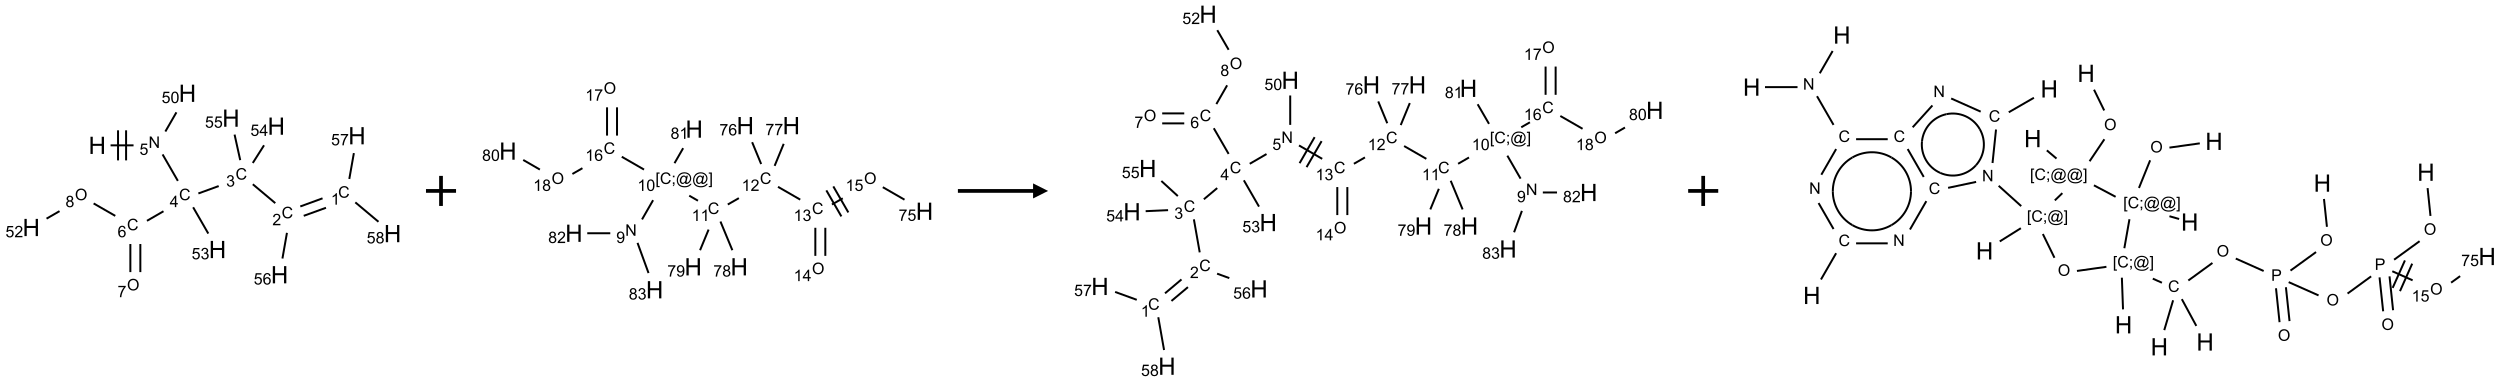 <?xml version="1.0" encoding="UTF-8"?>
<svg xmlns="http://www.w3.org/2000/svg" xmlns:xlink="http://www.w3.org/1999/xlink" width="1663" height="254" viewBox="0 0 1663 254">
<defs>
<g>
<g id="glyph-0-0">
<path d="M 2 0 L 2 -10 L 10 -10 L 10 0 Z M 2.25 -0.25 L 9.75 -0.25 L 9.75 -9.75 L 2.25 -9.75 Z M 2.25 -0.25 "/>
</g>
<g id="glyph-0-1">
<path d="M 1.281 0 L 1.281 -11.453 L 2.797 -11.453 L 2.797 -6.75 L 8.75 -6.75 L 8.75 -11.453 L 10.266 -11.453 L 10.266 0 L 8.75 0 L 8.75 -5.398 L 2.797 -5.398 L 2.797 0 Z M 1.281 0 "/>
</g>
<g id="glyph-1-0">
<path d="M 1.332 0 L 1.332 -6.668 L 6.668 -6.668 L 6.668 0 Z M 1.5 -0.168 L 6.5 -0.168 L 6.5 -6.5 L 1.5 -6.5 Z M 1.5 -0.168 "/>
</g>
<g id="glyph-1-1">
<path d="M 0.812 0 L 0.812 -7.637 L 1.848 -7.637 L 5.859 -1.641 L 5.859 -7.637 L 6.828 -7.637 L 6.828 0 L 5.793 0 L 1.781 -6 L 1.781 0 Z M 0.812 0 "/>
</g>
<g id="glyph-1-2">
<path d="M 0.441 -2 L 1.426 -2.082 C 1.5 -1.605 1.668 -1.242 1.934 -1.004 C 2.199 -0.762 2.52 -0.641 2.895 -0.641 C 3.348 -0.641 3.73 -0.812 4.043 -1.152 C 4.355 -1.492 4.512 -1.941 4.512 -2.504 C 4.512 -3.039 4.359 -3.461 4.059 -3.77 C 3.758 -4.078 3.367 -4.234 2.879 -4.234 C 2.578 -4.234 2.305 -4.164 2.062 -4.027 C 1.82 -3.891 1.629 -3.715 1.488 -3.496 L 0.609 -3.609 L 1.348 -7.531 L 5.145 -7.531 L 5.145 -6.637 L 2.098 -6.637 L 1.688 -4.582 C 2.145 -4.902 2.625 -5.062 3.129 -5.062 C 3.797 -5.062 4.359 -4.832 4.816 -4.371 C 5.277 -3.91 5.504 -3.312 5.504 -2.59 C 5.504 -1.898 5.305 -1.301 4.902 -0.797 C 4.41 -0.18 3.742 0.129 2.895 0.129 C 2.199 0.129 1.633 -0.062 1.195 -0.453 C 0.758 -0.844 0.504 -1.359 0.441 -2 Z M 0.441 -2 "/>
</g>
<g id="glyph-1-3">
<path d="M 6.27 -2.676 L 7.281 -2.422 C 7.07 -1.594 6.688 -0.961 6.137 -0.523 C 5.586 -0.086 4.914 0.129 4.121 0.129 C 3.297 0.129 2.629 -0.039 2.113 -0.371 C 1.598 -0.707 1.203 -1.191 0.934 -1.828 C 0.664 -2.465 0.531 -3.145 0.531 -3.875 C 0.531 -4.672 0.684 -5.363 0.988 -5.957 C 1.293 -6.547 1.723 -6.996 2.285 -7.305 C 2.844 -7.613 3.461 -7.766 4.137 -7.766 C 4.898 -7.766 5.543 -7.57 6.062 -7.184 C 6.582 -6.793 6.945 -6.246 7.152 -5.543 L 6.156 -5.309 C 5.98 -5.863 5.723 -6.266 5.387 -6.52 C 5.051 -6.773 4.625 -6.902 4.113 -6.902 C 3.527 -6.902 3.039 -6.762 2.645 -6.48 C 2.25 -6.199 1.973 -5.82 1.812 -5.348 C 1.652 -4.871 1.574 -4.383 1.574 -3.879 C 1.574 -3.23 1.668 -2.664 1.855 -2.18 C 2.047 -1.695 2.34 -1.332 2.738 -1.094 C 3.137 -0.855 3.57 -0.734 4.035 -0.734 C 4.602 -0.734 5.082 -0.898 5.473 -1.223 C 5.867 -1.551 6.133 -2.035 6.27 -2.676 Z M 6.27 -2.676 "/>
</g>
<g id="glyph-1-4">
<path d="M 3.449 0 L 3.449 -1.828 L 0.137 -1.828 L 0.137 -2.688 L 3.621 -7.637 L 4.387 -7.637 L 4.387 -2.688 L 5.418 -2.688 L 5.418 -1.828 L 4.387 -1.828 L 4.387 0 Z M 3.449 -2.688 L 3.449 -6.129 L 1.059 -2.688 Z M 3.449 -2.688 "/>
</g>
<g id="glyph-1-5">
<path d="M 0.449 -2.016 L 1.387 -2.141 C 1.492 -1.609 1.676 -1.227 1.934 -0.992 C 2.191 -0.758 2.508 -0.641 2.879 -0.641 C 3.32 -0.641 3.695 -0.793 3.996 -1.098 C 4.301 -1.402 4.453 -1.781 4.453 -2.234 C 4.453 -2.664 4.312 -3.02 4.031 -3.301 C 3.75 -3.578 3.391 -3.719 2.957 -3.719 C 2.781 -3.719 2.562 -3.684 2.297 -3.613 L 2.402 -4.438 C 2.465 -4.43 2.516 -4.426 2.551 -4.426 C 2.949 -4.426 3.312 -4.531 3.629 -4.738 C 3.949 -4.949 4.109 -5.27 4.109 -5.703 C 4.109 -6.047 3.992 -6.332 3.762 -6.559 C 3.527 -6.785 3.227 -6.895 2.859 -6.895 C 2.496 -6.895 2.191 -6.781 1.949 -6.551 C 1.707 -6.324 1.547 -5.98 1.48 -5.52 L 0.543 -5.688 C 0.656 -6.316 0.918 -6.805 1.324 -7.148 C 1.73 -7.492 2.234 -7.668 2.84 -7.668 C 3.254 -7.668 3.641 -7.578 3.988 -7.398 C 4.34 -7.219 4.609 -6.977 4.793 -6.668 C 4.98 -6.359 5.074 -6.031 5.074 -5.684 C 5.074 -5.352 4.984 -5.051 4.809 -4.781 C 4.629 -4.512 4.367 -4.297 4.02 -4.137 C 4.473 -4.031 4.824 -3.816 5.074 -3.488 C 5.324 -3.16 5.449 -2.75 5.449 -2.254 C 5.449 -1.59 5.203 -1.023 4.719 -0.559 C 4.234 -0.098 3.617 0.137 2.875 0.137 C 2.203 0.137 1.648 -0.062 1.207 -0.465 C 0.762 -0.863 0.512 -1.379 0.449 -2.016 Z M 0.449 -2.016 "/>
</g>
<g id="glyph-1-6">
<path d="M 5.371 -0.902 L 5.371 0 L 0.324 0 C 0.316 -0.227 0.352 -0.441 0.434 -0.652 C 0.562 -0.996 0.766 -1.332 1.051 -1.668 C 1.332 -2 1.742 -2.387 2.277 -2.824 C 3.105 -3.504 3.668 -4.043 3.957 -4.441 C 4.25 -4.84 4.395 -5.215 4.395 -5.566 C 4.395 -5.938 4.262 -6.254 3.996 -6.508 C 3.73 -6.762 3.387 -6.891 2.957 -6.891 C 2.508 -6.891 2.145 -6.754 1.875 -6.484 C 1.605 -6.215 1.469 -5.84 1.465 -5.359 L 0.5 -5.457 C 0.566 -6.176 0.812 -6.727 1.246 -7.102 C 1.676 -7.477 2.254 -7.668 2.98 -7.668 C 3.711 -7.668 4.293 -7.465 4.719 -7.059 C 5.145 -6.652 5.359 -6.148 5.359 -5.547 C 5.359 -5.242 5.297 -4.941 5.172 -4.645 C 5.047 -4.352 4.84 -4.039 4.551 -3.715 C 4.262 -3.387 3.777 -2.938 3.105 -2.371 C 2.543 -1.898 2.18 -1.578 2.02 -1.41 C 1.859 -1.242 1.73 -1.07 1.625 -0.902 Z M 5.371 -0.902 "/>
</g>
<g id="glyph-1-7">
<path d="M 3.973 0 L 3.035 0 L 3.035 -5.973 C 2.809 -5.758 2.516 -5.543 2.148 -5.328 C 1.781 -5.113 1.453 -4.953 1.16 -4.844 L 1.16 -5.75 C 1.684 -5.996 2.145 -6.297 2.535 -6.645 C 2.93 -6.996 3.207 -7.336 3.371 -7.668 L 3.973 -7.668 Z M 3.973 0 "/>
</g>
<g id="glyph-1-8">
<path d="M 0.504 -6.637 L 0.504 -7.535 L 5.449 -7.535 L 5.449 -6.809 C 4.961 -6.289 4.48 -5.602 4.004 -4.746 C 3.527 -3.887 3.156 -3.004 2.895 -2.098 C 2.707 -1.461 2.59 -0.762 2.535 0 L 1.574 0 C 1.582 -0.602 1.703 -1.328 1.926 -2.176 C 2.152 -3.027 2.477 -3.848 2.898 -4.637 C 3.32 -5.426 3.77 -6.094 4.246 -6.637 Z M 0.504 -6.637 "/>
</g>
<g id="glyph-1-9">
<path d="M 1.887 -4.141 C 1.496 -4.281 1.207 -4.484 1.02 -4.75 C 0.832 -5.016 0.738 -5.328 0.738 -5.699 C 0.738 -6.254 0.938 -6.719 1.34 -7.098 C 1.738 -7.477 2.27 -7.668 2.934 -7.668 C 3.598 -7.668 4.137 -7.473 4.543 -7.086 C 4.949 -6.699 5.152 -6.227 5.152 -5.672 C 5.152 -5.316 5.059 -5.008 4.871 -4.746 C 4.688 -4.484 4.406 -4.281 4.027 -4.141 C 4.496 -3.988 4.852 -3.742 5.098 -3.402 C 5.34 -3.062 5.465 -2.656 5.465 -2.184 C 5.465 -1.531 5.234 -0.98 4.77 -0.535 C 4.309 -0.09 3.703 0.129 2.949 0.129 C 2.195 0.129 1.586 -0.094 1.125 -0.539 C 0.664 -0.984 0.434 -1.543 0.434 -2.207 C 0.434 -2.703 0.559 -3.121 0.809 -3.457 C 1.062 -3.793 1.422 -4.02 1.887 -4.141 Z M 1.699 -5.73 C 1.699 -5.367 1.812 -5.074 2.047 -4.844 C 2.281 -4.613 2.582 -4.5 2.953 -4.5 C 3.312 -4.5 3.609 -4.613 3.84 -4.84 C 4.07 -5.066 4.188 -5.348 4.188 -5.676 C 4.188 -6.02 4.07 -6.309 3.832 -6.543 C 3.594 -6.777 3.297 -6.895 2.941 -6.895 C 2.586 -6.895 2.289 -6.781 2.051 -6.551 C 1.816 -6.324 1.699 -6.047 1.699 -5.73 Z M 1.395 -2.203 C 1.395 -1.938 1.461 -1.676 1.586 -1.426 C 1.711 -1.176 1.902 -0.984 2.152 -0.848 C 2.402 -0.711 2.672 -0.641 2.957 -0.641 C 3.406 -0.641 3.777 -0.785 4.066 -1.074 C 4.359 -1.363 4.504 -1.727 4.504 -2.172 C 4.504 -2.625 4.355 -2.996 4.055 -3.293 C 3.754 -3.586 3.379 -3.734 2.926 -3.734 C 2.484 -3.734 2.121 -3.59 1.832 -3.297 C 1.543 -3.004 1.395 -2.641 1.395 -2.203 Z M 1.395 -2.203 "/>
</g>
<g id="glyph-1-10">
<path d="M 5.309 -5.766 L 4.375 -5.691 C 4.293 -6.059 4.172 -6.328 4.02 -6.496 C 3.766 -6.762 3.453 -6.895 3.082 -6.895 C 2.785 -6.895 2.523 -6.812 2.297 -6.645 C 2 -6.43 1.77 -6.117 1.598 -5.703 C 1.43 -5.289 1.34 -4.703 1.332 -3.938 C 1.559 -4.281 1.836 -4.535 2.16 -4.703 C 2.488 -4.871 2.828 -4.953 3.188 -4.953 C 3.812 -4.953 4.344 -4.723 4.785 -4.262 C 5.223 -3.801 5.441 -3.207 5.441 -2.48 C 5.441 -2 5.34 -1.555 5.133 -1.145 C 4.926 -0.73 4.641 -0.418 4.281 -0.199 C 3.922 0.02 3.512 0.129 3.051 0.129 C 2.27 0.129 1.633 -0.156 1.141 -0.73 C 0.648 -1.305 0.402 -2.254 0.402 -3.574 C 0.402 -5.051 0.672 -6.121 1.219 -6.793 C 1.695 -7.375 2.336 -7.668 3.141 -7.668 C 3.742 -7.668 4.234 -7.5 4.617 -7.16 C 5 -6.824 5.23 -6.359 5.309 -5.766 Z M 1.48 -2.473 C 1.48 -2.152 1.547 -1.844 1.684 -1.547 C 1.82 -1.25 2.016 -1.027 2.262 -0.871 C 2.508 -0.719 2.766 -0.641 3.035 -0.641 C 3.434 -0.641 3.773 -0.801 4.059 -1.121 C 4.344 -1.441 4.484 -1.875 4.484 -2.422 C 4.484 -2.949 4.344 -3.367 4.062 -3.668 C 3.781 -3.973 3.426 -4.125 3 -4.125 C 2.578 -4.125 2.219 -3.973 1.922 -3.668 C 1.625 -3.363 1.48 -2.969 1.48 -2.473 Z M 1.48 -2.473 "/>
</g>
<g id="glyph-1-11">
<path d="M 0.516 -3.719 C 0.516 -4.984 0.855 -5.977 1.535 -6.695 C 2.215 -7.414 3.094 -7.77 4.172 -7.77 C 4.875 -7.77 5.512 -7.602 6.078 -7.266 C 6.645 -6.93 7.074 -6.461 7.371 -5.855 C 7.668 -5.254 7.816 -4.57 7.816 -3.809 C 7.816 -3.035 7.66 -2.34 7.348 -1.73 C 7.035 -1.117 6.594 -0.656 6.02 -0.34 C 5.449 -0.027 4.828 0.129 4.168 0.129 C 3.449 0.129 2.805 -0.043 2.238 -0.391 C 1.672 -0.738 1.246 -1.211 0.953 -1.812 C 0.66 -2.414 0.516 -3.047 0.516 -3.719 Z M 1.559 -3.703 C 1.559 -2.781 1.805 -2.059 2.301 -1.527 C 2.793 -1 3.414 -0.734 4.16 -0.734 C 4.922 -0.734 5.547 -1 6.039 -1.535 C 6.531 -2.07 6.777 -2.828 6.777 -3.812 C 6.777 -4.434 6.672 -4.977 6.461 -5.441 C 6.25 -5.902 5.945 -6.262 5.539 -6.52 C 5.133 -6.773 4.68 -6.902 4.176 -6.902 C 3.461 -6.902 2.848 -6.656 2.332 -6.164 C 1.816 -5.672 1.559 -4.852 1.559 -3.703 Z M 1.559 -3.703 "/>
</g>
<g id="glyph-1-12">
<path d="M 0.441 -3.766 C 0.441 -4.668 0.535 -5.395 0.723 -5.945 C 0.906 -6.496 1.184 -6.922 1.551 -7.219 C 1.918 -7.516 2.375 -7.668 2.934 -7.668 C 3.344 -7.668 3.703 -7.586 4.012 -7.418 C 4.32 -7.254 4.574 -7.016 4.777 -6.707 C 4.977 -6.395 5.137 -6.016 5.25 -5.57 C 5.363 -5.125 5.422 -4.523 5.422 -3.766 C 5.422 -2.871 5.328 -2.148 5.145 -1.598 C 4.961 -1.047 4.688 -0.621 4.32 -0.32 C 3.953 -0.02 3.492 0.129 2.934 0.129 C 2.195 0.129 1.617 -0.133 1.199 -0.66 C 0.695 -1.297 0.441 -2.332 0.441 -3.766 Z M 1.406 -3.766 C 1.406 -2.512 1.555 -1.68 1.848 -1.262 C 2.141 -0.848 2.5 -0.641 2.934 -0.641 C 3.363 -0.641 3.727 -0.848 4.02 -1.266 C 4.312 -1.684 4.457 -2.516 4.457 -3.766 C 4.457 -5.023 4.312 -5.859 4.02 -6.27 C 3.727 -6.684 3.359 -6.891 2.922 -6.891 C 2.492 -6.891 2.148 -6.707 1.891 -6.344 C 1.566 -5.879 1.406 -5.02 1.406 -3.766 Z M 1.406 -3.766 "/>
</g>
<g id="glyph-1-13">
<path d="M 0.582 -1.766 L 1.484 -1.848 C 1.562 -1.426 1.707 -1.117 1.922 -0.926 C 2.137 -0.734 2.414 -0.641 2.75 -0.641 C 3.039 -0.641 3.289 -0.707 3.508 -0.84 C 3.727 -0.973 3.902 -1.148 4.043 -1.367 C 4.18 -1.586 4.297 -1.887 4.391 -2.262 C 4.484 -2.637 4.531 -3.016 4.531 -3.406 C 4.531 -3.449 4.531 -3.512 4.527 -3.594 C 4.34 -3.297 4.082 -3.055 3.758 -2.867 C 3.434 -2.68 3.082 -2.59 2.703 -2.59 C 2.07 -2.59 1.535 -2.816 1.098 -3.277 C 0.66 -3.734 0.441 -4.34 0.441 -5.09 C 0.441 -5.863 0.672 -6.484 1.129 -6.957 C 1.586 -7.43 2.156 -7.668 2.844 -7.668 C 3.34 -7.668 3.793 -7.531 4.207 -7.266 C 4.617 -7 4.93 -6.617 5.145 -6.121 C 5.355 -5.629 5.465 -4.91 5.465 -3.973 C 5.465 -2.996 5.359 -2.223 5.145 -1.645 C 4.934 -1.066 4.617 -0.625 4.199 -0.324 C 3.781 -0.02 3.293 0.129 2.73 0.129 C 2.133 0.129 1.645 -0.035 1.266 -0.367 C 0.887 -0.699 0.66 -1.164 0.582 -1.766 Z M 4.422 -5.137 C 4.422 -5.676 4.277 -6.102 3.992 -6.418 C 3.707 -6.734 3.359 -6.891 2.957 -6.891 C 2.543 -6.891 2.18 -6.719 1.871 -6.379 C 1.562 -6.039 1.406 -5.598 1.406 -5.059 C 1.406 -4.57 1.555 -4.176 1.848 -3.871 C 2.141 -3.566 2.5 -3.418 2.934 -3.418 C 3.367 -3.418 3.723 -3.57 4.004 -3.871 C 4.281 -4.176 4.422 -4.598 4.422 -5.137 Z M 4.422 -5.137 "/>
</g>
<g id="glyph-1-14">
<path d="M 0.723 2.121 L 0.723 -7.637 L 2.793 -7.637 L 2.793 -6.859 L 1.66 -6.859 L 1.66 1.344 L 2.793 1.344 L 2.793 2.121 Z M 0.723 2.121 "/>
</g>
<g id="glyph-1-15">
<path d="M 0.949 -4.465 L 0.949 -5.531 L 2.016 -5.531 L 2.016 -4.465 Z M 0.949 0 L 0.949 -1.066 L 2.016 -1.066 L 2.016 0 C 2.016 0.391 1.945 0.711 1.809 0.949 C 1.668 1.191 1.449 1.379 1.145 1.512 L 0.887 1.109 C 1.082 1.023 1.23 0.895 1.324 0.727 C 1.418 0.559 1.469 0.316 1.48 0 Z M 0.949 0 "/>
</g>
<g id="glyph-1-16">
<path d="M 6.047 -0.848 C 5.82 -0.59 5.57 -0.379 5.289 -0.223 C 5.008 -0.062 4.73 0.016 4.449 0.016 C 4.141 0.016 3.84 -0.074 3.547 -0.254 C 3.254 -0.434 3.02 -0.715 2.836 -1.09 C 2.652 -1.465 2.562 -1.875 2.562 -2.324 C 2.562 -2.875 2.703 -3.43 2.988 -3.98 C 3.27 -4.535 3.621 -4.953 4.043 -5.23 C 4.461 -5.508 4.871 -5.645 5.266 -5.645 C 5.566 -5.645 5.855 -5.566 6.129 -5.41 C 6.402 -5.25 6.641 -5.012 6.84 -4.688 L 7.016 -5.496 L 7.949 -5.496 L 7.199 -2 C 7.094 -1.516 7.043 -1.246 7.043 -1.191 C 7.043 -1.098 7.078 -1.02 7.148 -0.949 C 7.219 -0.883 7.305 -0.848 7.406 -0.848 C 7.59 -0.848 7.832 -0.953 8.129 -1.168 C 8.527 -1.445 8.84 -1.816 9.07 -2.285 C 9.301 -2.75 9.418 -3.234 9.418 -3.73 C 9.418 -4.309 9.27 -4.852 8.973 -5.355 C 8.676 -5.859 8.23 -6.262 7.645 -6.562 C 7.055 -6.863 6.406 -7.016 5.691 -7.016 C 4.879 -7.016 4.137 -6.824 3.465 -6.445 C 2.793 -6.066 2.273 -5.52 1.902 -4.809 C 1.535 -4.098 1.348 -3.34 1.348 -2.527 C 1.348 -1.676 1.535 -0.941 1.902 -0.328 C 2.273 0.285 2.809 0.742 3.508 1.035 C 4.207 1.328 4.984 1.473 5.832 1.473 C 6.742 1.473 7.504 1.32 8.121 1.016 C 8.734 0.711 9.195 0.34 9.5 -0.098 L 10.441 -0.098 C 10.266 0.266 9.961 0.637 9.531 1.016 C 9.102 1.395 8.59 1.695 7.996 1.914 C 7.402 2.133 6.688 2.246 5.848 2.246 C 5.078 2.246 4.367 2.145 3.715 1.949 C 3.066 1.75 2.512 1.453 2.051 1.055 C 1.594 0.656 1.25 0.199 1.016 -0.316 C 0.723 -0.973 0.578 -1.684 0.578 -2.441 C 0.578 -3.289 0.75 -4.098 1.098 -4.863 C 1.523 -5.805 2.125 -6.527 2.902 -7.027 C 3.684 -7.527 4.629 -7.777 5.738 -7.777 C 6.602 -7.777 7.375 -7.602 8.059 -7.246 C 8.746 -6.895 9.285 -6.371 9.684 -5.672 C 10.02 -5.07 10.188 -4.418 10.188 -3.715 C 10.188 -2.707 9.832 -1.812 9.125 -1.031 C 8.492 -0.328 7.801 0.02 7.051 0.02 C 6.812 0.02 6.617 -0.016 6.473 -0.09 C 6.324 -0.16 6.215 -0.266 6.145 -0.402 C 6.102 -0.488 6.066 -0.637 6.047 -0.848 Z M 3.527 -2.262 C 3.527 -1.785 3.641 -1.414 3.863 -1.152 C 4.09 -0.887 4.348 -0.754 4.641 -0.754 C 4.836 -0.754 5.039 -0.812 5.254 -0.93 C 5.469 -1.047 5.676 -1.219 5.871 -1.449 C 6.066 -1.676 6.23 -1.969 6.355 -2.32 C 6.48 -2.672 6.543 -3.027 6.543 -3.379 C 6.543 -3.852 6.426 -4.219 6.191 -4.48 C 5.957 -4.738 5.672 -4.871 5.332 -4.871 C 5.109 -4.871 4.902 -4.812 4.707 -4.699 C 4.512 -4.586 4.32 -4.406 4.137 -4.156 C 3.953 -3.906 3.805 -3.602 3.691 -3.246 C 3.582 -2.887 3.527 -2.559 3.527 -2.262 Z M 3.527 -2.262 "/>
</g>
<g id="glyph-1-17">
<path d="M 2.27 2.121 L 0.203 2.121 L 0.203 1.344 L 1.332 1.344 L 1.332 -6.859 L 0.203 -6.859 L 0.203 -7.637 L 2.27 -7.637 Z M 2.27 2.121 "/>
</g>
<g id="glyph-1-18">
<path d="M 0.824 0 L 0.824 -7.637 L 3.703 -7.637 C 4.211 -7.637 4.598 -7.609 4.863 -7.562 C 5.238 -7.5 5.555 -7.383 5.809 -7.207 C 6.062 -7.031 6.266 -6.785 6.418 -6.469 C 6.574 -6.152 6.652 -5.805 6.652 -5.426 C 6.652 -4.777 6.445 -4.227 6.031 -3.777 C 5.617 -3.328 4.871 -3.105 3.793 -3.105 L 1.832 -3.105 L 1.832 0 Z M 1.832 -4.004 L 3.809 -4.004 C 4.461 -4.004 4.922 -4.125 5.199 -4.371 C 5.473 -4.613 5.609 -4.953 5.609 -5.395 C 5.609 -5.715 5.527 -5.988 5.367 -6.215 C 5.207 -6.441 4.992 -6.594 4.73 -6.668 C 4.559 -6.711 4.246 -6.734 3.785 -6.734 L 1.832 -6.734 Z M 1.832 -4.004 "/>
</g>
</g>
</defs>
<path fill="none" stroke-width="0.033" stroke-linecap="butt" stroke-linejoin="miter" stroke="rgb(0%, 0%, 0%)" stroke-opacity="1" stroke-miterlimit="10" d="M 1.32 0.866 L 1.702 0.866 " transform="matrix(40, 0, 0, 40, 20.756, 62.047)"/>
<path fill="none" stroke-width="0.033" stroke-linecap="butt" stroke-linejoin="miter" stroke="rgb(0%, 0%, 0%)" stroke-opacity="1" stroke-miterlimit="10" d="M 1.578 1.116 L 1.578 0.616 " transform="matrix(40, 0, 0, 40, 20.756, 62.047)"/>
<path fill="none" stroke-width="0.033" stroke-linecap="butt" stroke-linejoin="miter" stroke="rgb(0%, 0%, 0%)" stroke-opacity="1" stroke-miterlimit="10" d="M 1.444 1.116 L 1.444 0.616 " transform="matrix(40, 0, 0, 40, 20.756, 62.047)"/>
<path fill="none" stroke-width="0.033" stroke-linecap="butt" stroke-linejoin="miter" stroke="rgb(0%, 0%, 0%)" stroke-opacity="1" stroke-miterlimit="10" d="M 2.185 1.017 L 2.439 1.457 " transform="matrix(40, 0, 0, 40, 20.756, 62.047)"/>
<path fill="none" stroke-width="0.033" stroke-linecap="butt" stroke-linejoin="miter" stroke="rgb(0%, 0%, 0%)" stroke-opacity="1" stroke-miterlimit="10" d="M 2.78 1.666 L 3.118 1.543 " transform="matrix(40, 0, 0, 40, 20.756, 62.047)"/>
<path fill="none" stroke-width="0.033" stroke-linecap="butt" stroke-linejoin="miter" stroke="rgb(0%, 0%, 0%)" stroke-opacity="1" stroke-miterlimit="10" d="M 3.685 1.513 L 4.059 1.827 " transform="matrix(40, 0, 0, 40, 20.756, 62.047)"/>
<path fill="none" stroke-width="0.033" stroke-linecap="butt" stroke-linejoin="miter" stroke="rgb(0%, 0%, 0%)" stroke-opacity="1" stroke-miterlimit="10" d="M 4.532 2.038 L 4.902 1.904 " transform="matrix(40, 0, 0, 40, 20.756, 62.047)"/>
<path fill="none" stroke-width="0.033" stroke-linecap="butt" stroke-linejoin="miter" stroke="rgb(0%, 0%, 0%)" stroke-opacity="1" stroke-miterlimit="10" d="M 4.475 1.882 L 4.845 1.747 " transform="matrix(40, 0, 0, 40, 20.756, 62.047)"/>
<path fill="none" stroke-width="0.033" stroke-linecap="butt" stroke-linejoin="miter" stroke="rgb(0%, 0%, 0%)" stroke-opacity="1" stroke-miterlimit="10" d="M 5.29 1.425 L 5.366 0.995 " transform="matrix(40, 0, 0, 40, 20.756, 62.047)"/>
<path fill="none" stroke-width="0.033" stroke-linecap="butt" stroke-linejoin="miter" stroke="rgb(0%, 0%, 0%)" stroke-opacity="1" stroke-miterlimit="10" d="M 5.39 1.814 L 5.775 2.137 " transform="matrix(40, 0, 0, 40, 20.756, 62.047)"/>
<path fill="none" stroke-width="0.033" stroke-linecap="butt" stroke-linejoin="miter" stroke="rgb(0%, 0%, 0%)" stroke-opacity="1" stroke-miterlimit="10" d="M 4.253 2.321 L 4.178 2.748 " transform="matrix(40, 0, 0, 40, 20.756, 62.047)"/>
<path fill="none" stroke-width="0.033" stroke-linecap="butt" stroke-linejoin="miter" stroke="rgb(0%, 0%, 0%)" stroke-opacity="1" stroke-miterlimit="10" d="M 3.685 1.159 L 3.872 0.865 " transform="matrix(40, 0, 0, 40, 20.756, 62.047)"/>
<path fill="none" stroke-width="0.033" stroke-linecap="butt" stroke-linejoin="miter" stroke="rgb(0%, 0%, 0%)" stroke-opacity="1" stroke-miterlimit="10" d="M 3.476 1.112 L 3.382 0.687 " transform="matrix(40, 0, 0, 40, 20.756, 62.047)"/>
<path fill="none" stroke-width="0.033" stroke-linecap="butt" stroke-linejoin="miter" stroke="rgb(0%, 0%, 0%)" stroke-opacity="1" stroke-miterlimit="10" d="M 2.2 1.962 L 1.925 2.121 " transform="matrix(40, 0, 0, 40, 20.756, 62.047)"/>
<path fill="none" stroke-width="0.033" stroke-linecap="butt" stroke-linejoin="miter" stroke="rgb(0%, 0%, 0%)" stroke-opacity="1" stroke-miterlimit="10" d="M 1.649 2.507 L 1.649 2.974 " transform="matrix(40, 0, 0, 40, 20.756, 62.047)"/>
<path fill="none" stroke-width="0.033" stroke-linecap="butt" stroke-linejoin="miter" stroke="rgb(0%, 0%, 0%)" stroke-opacity="1" stroke-miterlimit="10" d="M 1.815 2.507 L 1.815 2.974 " transform="matrix(40, 0, 0, 40, 20.756, 62.047)"/>
<path fill="none" stroke-width="0.033" stroke-linecap="butt" stroke-linejoin="miter" stroke="rgb(0%, 0%, 0%)" stroke-opacity="1" stroke-miterlimit="10" d="M 1.398 2.039 L 1.038 1.832 " transform="matrix(40, 0, 0, 40, 20.756, 62.047)"/>
<path fill="none" stroke-width="0.033" stroke-linecap="butt" stroke-linejoin="miter" stroke="rgb(0%, 0%, 0%)" stroke-opacity="1" stroke-miterlimit="10" d="M 0.471 1.96 L 0.255 2.085 " transform="matrix(40, 0, 0, 40, 20.756, 62.047)"/>
<path fill="none" stroke-width="0.033" stroke-linecap="butt" stroke-linejoin="miter" stroke="rgb(0%, 0%, 0%)" stroke-opacity="1" stroke-miterlimit="10" d="M 2.693 1.896 L 2.945 2.333 " transform="matrix(40, 0, 0, 40, 20.756, 62.047)"/>
<path fill="none" stroke-width="0.033" stroke-linecap="butt" stroke-linejoin="miter" stroke="rgb(0%, 0%, 0%)" stroke-opacity="1" stroke-miterlimit="10" d="M 2.231 0.636 L 2.415 0.317 " transform="matrix(40, 0, 0, 40, 20.756, 62.047)"/>
<g fill="rgb(0%, 0%, 0%)" fill-opacity="1">
<use xlink:href="#glyph-0-1" x="58.906" y="102.414"/>
</g>
<g fill="rgb(0%, 0%, 0%)" fill-opacity="1">
<use xlink:href="#glyph-1-1" x="98.805" y="98.398"/>
</g>
<g fill="rgb(0%, 0%, 0%)" fill-opacity="1">
<use xlink:href="#glyph-1-2" x="92.777" y="103.035"/>
</g>
<g fill="rgb(0%, 0%, 0%)" fill-opacity="1">
<use xlink:href="#glyph-1-3" x="119.086" y="133.172"/>
</g>
<g fill="rgb(0%, 0%, 0%)" fill-opacity="1">
<use xlink:href="#glyph-1-4" x="112.867" y="137.777"/>
</g>
<g fill="rgb(0%, 0%, 0%)" fill-opacity="1">
<use xlink:href="#glyph-1-3" x="156.676" y="119.492"/>
</g>
<g fill="rgb(0%, 0%, 0%)" fill-opacity="1">
<use xlink:href="#glyph-1-5" x="150.422" y="124.129"/>
</g>
<g fill="rgb(0%, 0%, 0%)" fill-opacity="1">
<use xlink:href="#glyph-1-3" x="187.316" y="145.203"/>
</g>
<g fill="rgb(0%, 0%, 0%)" fill-opacity="1">
<use xlink:href="#glyph-1-6" x="181.145" y="149.84"/>
</g>
<g fill="rgb(0%, 0%, 0%)" fill-opacity="1">
<use xlink:href="#glyph-1-3" x="224.902" y="131.523"/>
</g>
<g fill="rgb(0%, 0%, 0%)" fill-opacity="1">
<use xlink:href="#glyph-1-7" x="220.125" y="136.16"/>
</g>
<g fill="rgb(0%, 0%, 0%)" fill-opacity="1">
<use xlink:href="#glyph-0-1" x="231.668" y="96.016"/>
</g>
<g fill="rgb(0%, 0%, 0%)" fill-opacity="1">
<use xlink:href="#glyph-1-2" x="220.234" y="96.676"/>
<use xlink:href="#glyph-1-8" x="226.167" y="96.676"/>
</g>
<g fill="rgb(0%, 0%, 0%)" fill-opacity="1">
<use xlink:href="#glyph-0-1" x="255.367" y="161.117"/>
</g>
<g fill="rgb(0%, 0%, 0%)" fill-opacity="1">
<use xlink:href="#glyph-1-2" x="243.914" y="161.91"/>
<use xlink:href="#glyph-1-9" x="249.846" y="161.91"/>
</g>
<g fill="rgb(0%, 0%, 0%)" fill-opacity="1">
<use xlink:href="#glyph-0-1" x="180.191" y="188.48"/>
</g>
<g fill="rgb(0%, 0%, 0%)" fill-opacity="1">
<use xlink:href="#glyph-1-2" x="168.762" y="189.273"/>
<use xlink:href="#glyph-1-10" x="174.694" y="189.273"/>
</g>
<g fill="rgb(0%, 0%, 0%)" fill-opacity="1">
<use xlink:href="#glyph-0-1" x="177.984" y="89.641"/>
</g>
<g fill="rgb(0%, 0%, 0%)" fill-opacity="1">
<use xlink:href="#glyph-1-2" x="166.582" y="90.402"/>
<use xlink:href="#glyph-1-4" x="172.514" y="90.402"/>
</g>
<g fill="rgb(0%, 0%, 0%)" fill-opacity="1">
<use xlink:href="#glyph-0-1" x="147.836" y="84.324"/>
</g>
<g fill="rgb(0%, 0%, 0%)" fill-opacity="1">
<use xlink:href="#glyph-1-2" x="136.344" y="84.984"/>
<use xlink:href="#glyph-1-2" x="142.276" y="84.984"/>
</g>
<g fill="rgb(0%, 0%, 0%)" fill-opacity="1">
<use xlink:href="#glyph-1-3" x="84.445" y="153.172"/>
</g>
<g fill="rgb(0%, 0%, 0%)" fill-opacity="1">
<use xlink:href="#glyph-1-10" x="78.199" y="157.809"/>
</g>
<g fill="rgb(0%, 0%, 0%)" fill-opacity="1">
<use xlink:href="#glyph-1-11" x="84.461" y="193.176"/>
</g>
<g fill="rgb(0%, 0%, 0%)" fill-opacity="1">
<use xlink:href="#glyph-1-8" x="78.191" y="197.68"/>
</g>
<g fill="rgb(0%, 0%, 0%)" fill-opacity="1">
<use xlink:href="#glyph-1-11" x="49.82" y="133.176"/>
</g>
<g fill="rgb(0%, 0%, 0%)" fill-opacity="1">
<use xlink:href="#glyph-1-9" x="43.539" y="137.809"/>
</g>
<g fill="rgb(0%, 0%, 0%)" fill-opacity="1">
<use xlink:href="#glyph-0-1" x="14.984" y="157.055"/>
</g>
<g fill="rgb(0%, 0%, 0%)" fill-opacity="1">
<use xlink:href="#glyph-1-2" x="3.625" y="157.848"/>
<use xlink:href="#glyph-1-6" x="9.557" y="157.848"/>
</g>
<g fill="rgb(0%, 0%, 0%)" fill-opacity="1">
<use xlink:href="#glyph-0-1" x="138.906" y="171.699"/>
</g>
<g fill="rgb(0%, 0%, 0%)" fill-opacity="1">
<use xlink:href="#glyph-1-2" x="127.473" y="172.488"/>
<use xlink:href="#glyph-1-5" x="133.405" y="172.488"/>
</g>
<g fill="rgb(0%, 0%, 0%)" fill-opacity="1">
<use xlink:href="#glyph-0-1" x="118.906" y="67.773"/>
</g>
<g fill="rgb(0%, 0%, 0%)" fill-opacity="1">
<use xlink:href="#glyph-1-2" x="107.496" y="68.566"/>
<use xlink:href="#glyph-1-12" x="113.428" y="68.566"/>
</g>
<path fill="none" stroke-width="0.062" stroke-linecap="butt" stroke-linejoin="miter" stroke="rgb(0%, 0%, 0%)" stroke-opacity="1" stroke-miterlimit="10" d="M 0 0 L 0.5 0 M 0.25 -0.25 L 0.25 0.25 " transform="matrix(40, 0, 0, 40, 283.361, 127)"/>
<path fill="none" stroke-width="0.033" stroke-linecap="butt" stroke-linejoin="miter" stroke="rgb(0%, 0%, 0%)" stroke-opacity="1" stroke-miterlimit="10" d="M 2.231 2.136 L 2.415 1.816 " transform="matrix(40, 0, 0, 40, 337.842, 60.518)"/>
<path fill="none" stroke-width="0.033" stroke-linecap="butt" stroke-linejoin="miter" stroke="rgb(0%, 0%, 0%)" stroke-opacity="1" stroke-miterlimit="10" d="M 3.016 1.741 L 3.161 1.825 " transform="matrix(40, 0, 0, 40, 337.842, 60.518)"/>
<path fill="none" stroke-width="0.033" stroke-linecap="butt" stroke-linejoin="miter" stroke="rgb(0%, 0%, 0%)" stroke-opacity="1" stroke-miterlimit="10" d="M 3.657 1.888 L 3.841 1.782 " transform="matrix(40, 0, 0, 40, 337.842, 60.518)"/>
<path fill="none" stroke-width="0.033" stroke-linecap="butt" stroke-linejoin="miter" stroke="rgb(0%, 0%, 0%)" stroke-opacity="1" stroke-miterlimit="10" d="M 4.492 1.594 L 4.862 1.807 " transform="matrix(40, 0, 0, 40, 337.842, 60.518)"/>
<path fill="none" stroke-width="0.033" stroke-linecap="butt" stroke-linejoin="miter" stroke="rgb(0%, 0%, 0%)" stroke-opacity="1" stroke-miterlimit="10" d="M 5.113 2.275 L 5.113 2.742 " transform="matrix(40, 0, 0, 40, 337.842, 60.518)"/>
<path fill="none" stroke-width="0.033" stroke-linecap="butt" stroke-linejoin="miter" stroke="rgb(0%, 0%, 0%)" stroke-opacity="1" stroke-miterlimit="10" d="M 5.279 2.275 L 5.279 2.742 " transform="matrix(40, 0, 0, 40, 337.842, 60.518)"/>
<path fill="none" stroke-width="0.033" stroke-linecap="butt" stroke-linejoin="miter" stroke="rgb(0%, 0%, 0%)" stroke-opacity="1" stroke-miterlimit="10" d="M 5.389 1.888 L 5.569 1.785 " transform="matrix(40, 0, 0, 40, 337.842, 60.518)"/>
<path fill="none" stroke-width="0.033" stroke-linecap="butt" stroke-linejoin="miter" stroke="rgb(0%, 0%, 0%)" stroke-opacity="1" stroke-miterlimit="10" d="M 5.662 2.02 L 5.412 1.587 " transform="matrix(40, 0, 0, 40, 337.842, 60.518)"/>
<path fill="none" stroke-width="0.033" stroke-linecap="butt" stroke-linejoin="miter" stroke="rgb(0%, 0%, 0%)" stroke-opacity="1" stroke-miterlimit="10" d="M 5.546 2.086 L 5.296 1.653 " transform="matrix(40, 0, 0, 40, 337.842, 60.518)"/>
<path fill="none" stroke-width="0.033" stroke-linecap="butt" stroke-linejoin="miter" stroke="rgb(0%, 0%, 0%)" stroke-opacity="1" stroke-miterlimit="10" d="M 6.235 1.6 L 6.596 1.808 " transform="matrix(40, 0, 0, 40, 337.842, 60.518)"/>
<path fill="none" stroke-width="0.033" stroke-linecap="butt" stroke-linejoin="miter" stroke="rgb(0%, 0%, 0%)" stroke-opacity="1" stroke-miterlimit="10" d="M 4.212 1.215 L 4.062 0.852 " transform="matrix(40, 0, 0, 40, 337.842, 60.518)"/>
<path fill="none" stroke-width="0.033" stroke-linecap="butt" stroke-linejoin="miter" stroke="rgb(0%, 0%, 0%)" stroke-opacity="1" stroke-miterlimit="10" d="M 4.436 1.245 L 4.587 0.879 " transform="matrix(40, 0, 0, 40, 337.842, 60.518)"/>
<path fill="none" stroke-width="0.033" stroke-linecap="butt" stroke-linejoin="miter" stroke="rgb(0%, 0%, 0%)" stroke-opacity="1" stroke-miterlimit="10" d="M 3.535 2.171 L 3.733 2.648 " transform="matrix(40, 0, 0, 40, 337.842, 60.518)"/>
<path fill="none" stroke-width="0.033" stroke-linecap="butt" stroke-linejoin="miter" stroke="rgb(0%, 0%, 0%)" stroke-opacity="1" stroke-miterlimit="10" d="M 3.338 2.305 L 3.196 2.648 " transform="matrix(40, 0, 0, 40, 337.842, 60.518)"/>
<path fill="none" stroke-width="0.033" stroke-linecap="butt" stroke-linejoin="miter" stroke="rgb(0%, 0%, 0%)" stroke-opacity="1" stroke-miterlimit="10" d="M 2.264 1.307 L 1.894 1.094 " transform="matrix(40, 0, 0, 40, 337.842, 60.518)"/>
<path fill="none" stroke-width="0.033" stroke-linecap="butt" stroke-linejoin="miter" stroke="rgb(0%, 0%, 0%)" stroke-opacity="1" stroke-miterlimit="10" d="M 1.815 0.742 L 1.815 0.272 " transform="matrix(40, 0, 0, 40, 337.842, 60.518)"/>
<path fill="none" stroke-width="0.033" stroke-linecap="butt" stroke-linejoin="miter" stroke="rgb(0%, 0%, 0%)" stroke-opacity="1" stroke-miterlimit="10" d="M 1.649 0.742 L 1.649 0.272 " transform="matrix(40, 0, 0, 40, 337.842, 60.518)"/>
<path fill="none" stroke-width="0.033" stroke-linecap="butt" stroke-linejoin="miter" stroke="rgb(0%, 0%, 0%)" stroke-opacity="1" stroke-miterlimit="10" d="M 1.24 1.284 L 1.073 1.38 " transform="matrix(40, 0, 0, 40, 337.842, 60.518)"/>
<path fill="none" stroke-width="0.033" stroke-linecap="butt" stroke-linejoin="miter" stroke="rgb(0%, 0%, 0%)" stroke-opacity="1" stroke-miterlimit="10" d="M 0.532 1.307 L 0.255 1.147 " transform="matrix(40, 0, 0, 40, 337.842, 60.518)"/>
<path fill="none" stroke-width="0.033" stroke-linecap="butt" stroke-linejoin="miter" stroke="rgb(0%, 0%, 0%)" stroke-opacity="1" stroke-miterlimit="10" d="M 2.771 1.201 L 2.915 0.951 " transform="matrix(40, 0, 0, 40, 337.842, 60.518)"/>
<path fill="none" stroke-width="0.033" stroke-linecap="butt" stroke-linejoin="miter" stroke="rgb(0%, 0%, 0%)" stroke-opacity="1" stroke-miterlimit="10" d="M 1.703 2.366 L 1.32 2.366 " transform="matrix(40, 0, 0, 40, 337.842, 60.518)"/>
<path fill="none" stroke-width="0.033" stroke-linecap="butt" stroke-linejoin="miter" stroke="rgb(0%, 0%, 0%)" stroke-opacity="1" stroke-miterlimit="10" d="M 2.156 2.526 L 2.339 3.028 " transform="matrix(40, 0, 0, 40, 337.842, 60.518)"/>
<g fill="rgb(0%, 0%, 0%)" fill-opacity="1">
<use xlink:href="#glyph-1-1" x="415.891" y="156.871"/>
</g>
<g fill="rgb(0%, 0%, 0%)" fill-opacity="1">
<use xlink:href="#glyph-1-13" x="409.902" y="161.641"/>
</g>
<g fill="rgb(0%, 0%, 0%)" fill-opacity="1">
<use xlink:href="#glyph-1-14" x="435.977" y="122.371"/>
<use xlink:href="#glyph-1-3" x="438.94" y="122.371"/>
<use xlink:href="#glyph-1-15" x="446.643" y="122.371"/>
<use xlink:href="#glyph-1-16" x="449.607" y="122.371"/>
<use xlink:href="#glyph-1-16" x="460.435" y="122.371"/>
<use xlink:href="#glyph-1-17" x="471.263" y="122.371"/>
</g>
<g fill="rgb(0%, 0%, 0%)" fill-opacity="1">
<use xlink:href="#glyph-1-7" x="424.012" y="127"/>
<use xlink:href="#glyph-1-12" x="429.944" y="127"/>
</g>
<g fill="rgb(0%, 0%, 0%)" fill-opacity="1">
<use xlink:href="#glyph-1-3" x="470.812" y="142.363"/>
</g>
<g fill="rgb(0%, 0%, 0%)" fill-opacity="1">
<use xlink:href="#glyph-1-7" x="460.102" y="147"/>
<use xlink:href="#glyph-1-7" x="466.034" y="147"/>
</g>
<g fill="rgb(0%, 0%, 0%)" fill-opacity="1">
<use xlink:href="#glyph-1-3" x="505.453" y="122.363"/>
</g>
<g fill="rgb(0%, 0%, 0%)" fill-opacity="1">
<use xlink:href="#glyph-1-7" x="493.348" y="127"/>
<use xlink:href="#glyph-1-6" x="499.28" y="127"/>
</g>
<g fill="rgb(0%, 0%, 0%)" fill-opacity="1">
<use xlink:href="#glyph-1-3" x="540.094" y="142.363"/>
</g>
<g fill="rgb(0%, 0%, 0%)" fill-opacity="1">
<use xlink:href="#glyph-1-7" x="527.91" y="147"/>
<use xlink:href="#glyph-1-5" x="533.842" y="147"/>
</g>
<g fill="rgb(0%, 0%, 0%)" fill-opacity="1">
<use xlink:href="#glyph-1-11" x="540.109" y="182.367"/>
</g>
<g fill="rgb(0%, 0%, 0%)" fill-opacity="1">
<use xlink:href="#glyph-1-7" x="527.941" y="187"/>
<use xlink:href="#glyph-1-4" x="533.874" y="187"/>
</g>
<g fill="rgb(0%, 0%, 0%)" fill-opacity="1">
<use xlink:href="#glyph-1-11" x="574.75" y="122.367"/>
</g>
<g fill="rgb(0%, 0%, 0%)" fill-opacity="1">
<use xlink:href="#glyph-1-7" x="562.492" y="127"/>
<use xlink:href="#glyph-1-2" x="568.424" y="127"/>
</g>
<g fill="rgb(0%, 0%, 0%)" fill-opacity="1">
<use xlink:href="#glyph-0-1" x="609.199" y="146.246"/>
</g>
<g fill="rgb(0%, 0%, 0%)" fill-opacity="1">
<use xlink:href="#glyph-1-8" x="597.707" y="146.91"/>
<use xlink:href="#glyph-1-2" x="603.639" y="146.91"/>
</g>
<g fill="rgb(0%, 0%, 0%)" fill-opacity="1">
<use xlink:href="#glyph-0-1" x="489.969" y="89.289"/>
</g>
<g fill="rgb(0%, 0%, 0%)" fill-opacity="1">
<use xlink:href="#glyph-1-8" x="478.539" y="90.082"/>
<use xlink:href="#glyph-1-10" x="484.471" y="90.082"/>
</g>
<g fill="rgb(0%, 0%, 0%)" fill-opacity="1">
<use xlink:href="#glyph-0-1" x="520.582" y="89.289"/>
</g>
<g fill="rgb(0%, 0%, 0%)" fill-opacity="1">
<use xlink:href="#glyph-1-8" x="509.148" y="89.953"/>
<use xlink:href="#glyph-1-8" x="515.081" y="89.953"/>
</g>
<g fill="rgb(0%, 0%, 0%)" fill-opacity="1">
<use xlink:href="#glyph-0-1" x="485.941" y="183.199"/>
</g>
<g fill="rgb(0%, 0%, 0%)" fill-opacity="1">
<use xlink:href="#glyph-1-8" x="474.492" y="183.992"/>
<use xlink:href="#glyph-1-9" x="480.424" y="183.992"/>
</g>
<g fill="rgb(0%, 0%, 0%)" fill-opacity="1">
<use xlink:href="#glyph-0-1" x="455.328" y="183.199"/>
</g>
<g fill="rgb(0%, 0%, 0%)" fill-opacity="1">
<use xlink:href="#glyph-1-8" x="443.875" y="183.992"/>
<use xlink:href="#glyph-1-13" x="449.807" y="183.992"/>
</g>
<g fill="rgb(0%, 0%, 0%)" fill-opacity="1">
<use xlink:href="#glyph-1-3" x="401.531" y="102.363"/>
</g>
<g fill="rgb(0%, 0%, 0%)" fill-opacity="1">
<use xlink:href="#glyph-1-7" x="389.352" y="107"/>
<use xlink:href="#glyph-1-10" x="395.284" y="107"/>
</g>
<g fill="rgb(0%, 0%, 0%)" fill-opacity="1">
<use xlink:href="#glyph-1-11" x="401.547" y="62.367"/>
</g>
<g fill="rgb(0%, 0%, 0%)" fill-opacity="1">
<use xlink:href="#glyph-1-7" x="389.348" y="67"/>
<use xlink:href="#glyph-1-8" x="395.28" y="67"/>
</g>
<g fill="rgb(0%, 0%, 0%)" fill-opacity="1">
<use xlink:href="#glyph-1-11" x="366.906" y="122.367"/>
</g>
<g fill="rgb(0%, 0%, 0%)" fill-opacity="1">
<use xlink:href="#glyph-1-7" x="354.691" y="127"/>
<use xlink:href="#glyph-1-9" x="360.624" y="127"/>
</g>
<g fill="rgb(0%, 0%, 0%)" fill-opacity="1">
<use xlink:href="#glyph-0-1" x="332.07" y="106.246"/>
</g>
<g fill="rgb(0%, 0%, 0%)" fill-opacity="1">
<use xlink:href="#glyph-1-9" x="320.66" y="107.039"/>
<use xlink:href="#glyph-1-12" x="326.592" y="107.039"/>
</g>
<g fill="rgb(0%, 0%, 0%)" fill-opacity="1">
<use xlink:href="#glyph-0-1" x="455.992" y="91.605"/>
</g>
<g fill="rgb(0%, 0%, 0%)" fill-opacity="1">
<use xlink:href="#glyph-1-9" x="446.031" y="92.395"/>
<use xlink:href="#glyph-1-7" x="451.964" y="92.395"/>
</g>
<g fill="rgb(0%, 0%, 0%)" fill-opacity="1">
<use xlink:href="#glyph-0-1" x="375.992" y="160.887"/>
</g>
<g fill="rgb(0%, 0%, 0%)" fill-opacity="1">
<use xlink:href="#glyph-1-9" x="364.637" y="161.68"/>
<use xlink:href="#glyph-1-6" x="370.569" y="161.68"/>
</g>
<g fill="rgb(0%, 0%, 0%)" fill-opacity="1">
<use xlink:href="#glyph-0-1" x="429.672" y="198.473"/>
</g>
<g fill="rgb(0%, 0%, 0%)" fill-opacity="1">
<use xlink:href="#glyph-1-9" x="418.238" y="199.266"/>
<use xlink:href="#glyph-1-5" x="424.171" y="199.266"/>
</g>
<path fill-rule="nonzero" fill="rgb(0%, 0%, 0%)" fill-opacity="1" d="M 637.195 128.25 L 687.195 128.25 L 687.195 132 L 697.195 127 L 687.195 122 L 687.195 125.75 L 637.195 125.75 "/>
<path fill="none" stroke-width="0.033" stroke-linecap="butt" stroke-linejoin="miter" stroke="rgb(0%, 0%, 0%)" stroke-opacity="1" stroke-miterlimit="10" d="M 1.189 4.768 L 1.463 4.538 " transform="matrix(40, 0, 0, 40, 731.69, 9.473)"/>
<path fill="none" stroke-width="0.033" stroke-linecap="butt" stroke-linejoin="miter" stroke="rgb(0%, 0%, 0%)" stroke-opacity="1" stroke-miterlimit="10" d="M 1.082 4.641 L 1.356 4.41 " transform="matrix(40, 0, 0, 40, 731.69, 9.473)"/>
<path fill="none" stroke-width="0.033" stroke-linecap="butt" stroke-linejoin="miter" stroke="rgb(0%, 0%, 0%)" stroke-opacity="1" stroke-miterlimit="10" d="M 1.659 3.96 L 1.562 3.411 " transform="matrix(40, 0, 0, 40, 731.69, 9.473)"/>
<path fill="none" stroke-width="0.033" stroke-linecap="butt" stroke-linejoin="miter" stroke="rgb(0%, 0%, 0%)" stroke-opacity="1" stroke-miterlimit="10" d="M 1.728 3.077 L 1.95 2.891 " transform="matrix(40, 0, 0, 40, 731.69, 9.473)"/>
<path fill="none" stroke-width="0.033" stroke-linecap="butt" stroke-linejoin="miter" stroke="rgb(0%, 0%, 0%)" stroke-opacity="1" stroke-miterlimit="10" d="M 2.491 2.487 L 2.77 2.325 " transform="matrix(40, 0, 0, 40, 731.69, 9.473)"/>
<path fill="none" stroke-width="0.033" stroke-linecap="butt" stroke-linejoin="miter" stroke="rgb(0%, 0%, 0%)" stroke-opacity="1" stroke-miterlimit="10" d="M 3.31 2.182 L 3.696 2.405 " transform="matrix(40, 0, 0, 40, 731.69, 9.473)"/>
<path fill="none" stroke-width="0.033" stroke-linecap="butt" stroke-linejoin="miter" stroke="rgb(0%, 0%, 0%)" stroke-opacity="1" stroke-miterlimit="10" d="M 3.436 2.543 L 3.686 2.11 " transform="matrix(40, 0, 0, 40, 731.69, 9.473)"/>
<path fill="none" stroke-width="0.033" stroke-linecap="butt" stroke-linejoin="miter" stroke="rgb(0%, 0%, 0%)" stroke-opacity="1" stroke-miterlimit="10" d="M 3.32 2.477 L 3.57 2.044 " transform="matrix(40, 0, 0, 40, 731.69, 9.473)"/>
<path fill="none" stroke-width="0.033" stroke-linecap="butt" stroke-linejoin="miter" stroke="rgb(0%, 0%, 0%)" stroke-opacity="1" stroke-miterlimit="10" d="M 4.223 2.487 L 4.407 2.381 " transform="matrix(40, 0, 0, 40, 731.69, 9.473)"/>
<path fill="none" stroke-width="0.033" stroke-linecap="butt" stroke-linejoin="miter" stroke="rgb(0%, 0%, 0%)" stroke-opacity="1" stroke-miterlimit="10" d="M 5.058 2.192 L 5.428 2.405 " transform="matrix(40, 0, 0, 40, 731.69, 9.473)"/>
<path fill="none" stroke-width="0.033" stroke-linecap="butt" stroke-linejoin="miter" stroke="rgb(0%, 0%, 0%)" stroke-opacity="1" stroke-miterlimit="10" d="M 5.956 2.487 L 6.137 2.382 " transform="matrix(40, 0, 0, 40, 731.69, 9.473)"/>
<path fill="none" stroke-width="0.033" stroke-linecap="butt" stroke-linejoin="miter" stroke="rgb(0%, 0%, 0%)" stroke-opacity="1" stroke-miterlimit="10" d="M 6.775 2.352 L 6.995 2.734 " transform="matrix(40, 0, 0, 40, 731.69, 9.473)"/>
<path fill="none" stroke-width="0.033" stroke-linecap="butt" stroke-linejoin="miter" stroke="rgb(0%, 0%, 0%)" stroke-opacity="1" stroke-miterlimit="10" d="M 7.365 2.964 L 7.601 2.964 " transform="matrix(40, 0, 0, 40, 731.69, 9.473)"/>
<path fill="none" stroke-width="0.033" stroke-linecap="butt" stroke-linejoin="miter" stroke="rgb(0%, 0%, 0%)" stroke-opacity="1" stroke-miterlimit="10" d="M 7.017 3.27 L 6.887 3.626 " transform="matrix(40, 0, 0, 40, 731.69, 9.473)"/>
<path fill="none" stroke-width="0.033" stroke-linecap="butt" stroke-linejoin="miter" stroke="rgb(0%, 0%, 0%)" stroke-opacity="1" stroke-miterlimit="10" d="M 7.006 1.88 L 7.15 1.797 " transform="matrix(40, 0, 0, 40, 731.69, 9.473)"/>
<path fill="none" stroke-width="0.033" stroke-linecap="butt" stroke-linejoin="miter" stroke="rgb(0%, 0%, 0%)" stroke-opacity="1" stroke-miterlimit="10" d="M 7.578 1.34 L 7.578 0.87 " transform="matrix(40, 0, 0, 40, 731.69, 9.473)"/>
<path fill="none" stroke-width="0.033" stroke-linecap="butt" stroke-linejoin="miter" stroke="rgb(0%, 0%, 0%)" stroke-opacity="1" stroke-miterlimit="10" d="M 7.411 1.34 L 7.411 0.87 " transform="matrix(40, 0, 0, 40, 731.69, 9.473)"/>
<path fill="none" stroke-width="0.033" stroke-linecap="butt" stroke-linejoin="miter" stroke="rgb(0%, 0%, 0%)" stroke-opacity="1" stroke-miterlimit="10" d="M 7.656 1.692 L 8.026 1.905 " transform="matrix(40, 0, 0, 40, 731.69, 9.473)"/>
<path fill="none" stroke-width="0.033" stroke-linecap="butt" stroke-linejoin="miter" stroke="rgb(0%, 0%, 0%)" stroke-opacity="1" stroke-miterlimit="10" d="M 8.567 1.979 L 8.731 1.884 " transform="matrix(40, 0, 0, 40, 731.69, 9.473)"/>
<path fill="none" stroke-width="0.033" stroke-linecap="butt" stroke-linejoin="miter" stroke="rgb(0%, 0%, 0%)" stroke-opacity="1" stroke-miterlimit="10" d="M 6.47 1.823 L 6.281 1.497 " transform="matrix(40, 0, 0, 40, 731.69, 9.473)"/>
<path fill="none" stroke-width="0.033" stroke-linecap="butt" stroke-linejoin="miter" stroke="rgb(0%, 0%, 0%)" stroke-opacity="1" stroke-miterlimit="10" d="M 5.833 2.769 L 6.031 3.246 " transform="matrix(40, 0, 0, 40, 731.69, 9.473)"/>
<path fill="none" stroke-width="0.033" stroke-linecap="butt" stroke-linejoin="miter" stroke="rgb(0%, 0%, 0%)" stroke-opacity="1" stroke-miterlimit="10" d="M 5.636 2.903 L 5.494 3.246 " transform="matrix(40, 0, 0, 40, 731.69, 9.473)"/>
<path fill="none" stroke-width="0.033" stroke-linecap="butt" stroke-linejoin="miter" stroke="rgb(0%, 0%, 0%)" stroke-opacity="1" stroke-miterlimit="10" d="M 4.778 1.813 L 4.628 1.45 " transform="matrix(40, 0, 0, 40, 731.69, 9.473)"/>
<path fill="none" stroke-width="0.033" stroke-linecap="butt" stroke-linejoin="miter" stroke="rgb(0%, 0%, 0%)" stroke-opacity="1" stroke-miterlimit="10" d="M 5.002 1.843 L 5.153 1.477 " transform="matrix(40, 0, 0, 40, 731.69, 9.473)"/>
<path fill="none" stroke-width="0.033" stroke-linecap="butt" stroke-linejoin="miter" stroke="rgb(0%, 0%, 0%)" stroke-opacity="1" stroke-miterlimit="10" d="M 3.947 2.874 L 3.947 3.34 " transform="matrix(40, 0, 0, 40, 731.69, 9.473)"/>
<path fill="none" stroke-width="0.033" stroke-linecap="butt" stroke-linejoin="miter" stroke="rgb(0%, 0%, 0%)" stroke-opacity="1" stroke-miterlimit="10" d="M 4.114 2.874 L 4.114 3.34 " transform="matrix(40, 0, 0, 40, 731.69, 9.473)"/>
<path fill="none" stroke-width="0.033" stroke-linecap="butt" stroke-linejoin="miter" stroke="rgb(0%, 0%, 0%)" stroke-opacity="1" stroke-miterlimit="10" d="M 3.164 1.84 L 3.164 1.351 " transform="matrix(40, 0, 0, 40, 731.69, 9.473)"/>
<path fill="none" stroke-width="0.033" stroke-linecap="butt" stroke-linejoin="miter" stroke="rgb(0%, 0%, 0%)" stroke-opacity="1" stroke-miterlimit="10" d="M 2.14 2.323 L 1.893 1.896 " transform="matrix(40, 0, 0, 40, 731.69, 9.473)"/>
<path fill="none" stroke-width="0.033" stroke-linecap="butt" stroke-linejoin="miter" stroke="rgb(0%, 0%, 0%)" stroke-opacity="1" stroke-miterlimit="10" d="M 1.402 1.649 L 1.035 1.649 " transform="matrix(40, 0, 0, 40, 731.69, 9.473)"/>
<path fill="none" stroke-width="0.033" stroke-linecap="butt" stroke-linejoin="miter" stroke="rgb(0%, 0%, 0%)" stroke-opacity="1" stroke-miterlimit="10" d="M 1.402 1.815 L 1.035 1.815 " transform="matrix(40, 0, 0, 40, 731.69, 9.473)"/>
<path fill="none" stroke-width="0.033" stroke-linecap="butt" stroke-linejoin="miter" stroke="rgb(0%, 0%, 0%)" stroke-opacity="1" stroke-miterlimit="10" d="M 1.936 1.494 L 2.115 1.182 " transform="matrix(40, 0, 0, 40, 731.69, 9.473)"/>
<path fill="none" stroke-width="0.033" stroke-linecap="butt" stroke-linejoin="miter" stroke="rgb(0%, 0%, 0%)" stroke-opacity="1" stroke-miterlimit="10" d="M 2.14 0.591 L 1.951 0.265 " transform="matrix(40, 0, 0, 40, 731.69, 9.473)"/>
<path fill="none" stroke-width="0.033" stroke-linecap="butt" stroke-linejoin="miter" stroke="rgb(0%, 0%, 0%)" stroke-opacity="1" stroke-miterlimit="10" d="M 2.393 2.762 L 2.645 3.199 " transform="matrix(40, 0, 0, 40, 731.69, 9.473)"/>
<path fill="none" stroke-width="0.033" stroke-linecap="butt" stroke-linejoin="miter" stroke="rgb(0%, 0%, 0%)" stroke-opacity="1" stroke-miterlimit="10" d="M 1.133 3.258 L 0.76 3.275 " transform="matrix(40, 0, 0, 40, 731.69, 9.473)"/>
<path fill="none" stroke-width="0.033" stroke-linecap="butt" stroke-linejoin="miter" stroke="rgb(0%, 0%, 0%)" stroke-opacity="1" stroke-miterlimit="10" d="M 1.295 3.024 L 1.021 2.773 " transform="matrix(40, 0, 0, 40, 731.69, 9.473)"/>
<path fill="none" stroke-width="0.033" stroke-linecap="butt" stroke-linejoin="miter" stroke="rgb(0%, 0%, 0%)" stroke-opacity="1" stroke-miterlimit="10" d="M 1.948 4.314 L 2.151 4.388 " transform="matrix(40, 0, 0, 40, 731.69, 9.473)"/>
<path fill="none" stroke-width="0.033" stroke-linecap="butt" stroke-linejoin="miter" stroke="rgb(0%, 0%, 0%)" stroke-opacity="1" stroke-miterlimit="10" d="M 0.612 4.749 L 0.252 4.618 " transform="matrix(40, 0, 0, 40, 731.69, 9.473)"/>
<path fill="none" stroke-width="0.033" stroke-linecap="butt" stroke-linejoin="miter" stroke="rgb(0%, 0%, 0%)" stroke-opacity="1" stroke-miterlimit="10" d="M 0.97 5.039 L 1.066 5.584 " transform="matrix(40, 0, 0, 40, 731.69, 9.473)"/>
<g fill="rgb(0%, 0%, 0%)" fill-opacity="1">
<use xlink:href="#glyph-1-3" x="763.684" y="206.055"/>
</g>
<g fill="rgb(0%, 0%, 0%)" fill-opacity="1">
<use xlink:href="#glyph-1-7" x="758.906" y="210.691"/>
</g>
<g fill="rgb(0%, 0%, 0%)" fill-opacity="1">
<use xlink:href="#glyph-1-3" x="797.703" y="180.344"/>
</g>
<g fill="rgb(0%, 0%, 0%)" fill-opacity="1">
<use xlink:href="#glyph-1-6" x="791.531" y="184.98"/>
</g>
<g fill="rgb(0%, 0%, 0%)" fill-opacity="1">
<use xlink:href="#glyph-1-3" x="787.379" y="140.953"/>
</g>
<g fill="rgb(0%, 0%, 0%)" fill-opacity="1">
<use xlink:href="#glyph-1-5" x="781.129" y="145.59"/>
</g>
<g fill="rgb(0%, 0%, 0%)" fill-opacity="1">
<use xlink:href="#glyph-1-3" x="818.023" y="115.242"/>
</g>
<g fill="rgb(0%, 0%, 0%)" fill-opacity="1">
<use xlink:href="#glyph-1-4" x="811.801" y="119.844"/>
</g>
<g fill="rgb(0%, 0%, 0%)" fill-opacity="1">
<use xlink:href="#glyph-1-1" x="852.383" y="95.109"/>
</g>
<g fill="rgb(0%, 0%, 0%)" fill-opacity="1">
<use xlink:href="#glyph-1-2" x="846.352" y="99.742"/>
</g>
<g fill="rgb(0%, 0%, 0%)" fill-opacity="1">
<use xlink:href="#glyph-1-3" x="887.305" y="115.242"/>
</g>
<g fill="rgb(0%, 0%, 0%)" fill-opacity="1">
<use xlink:href="#glyph-1-7" x="875.121" y="119.875"/>
<use xlink:href="#glyph-1-5" x="881.053" y="119.875"/>
</g>
<g fill="rgb(0%, 0%, 0%)" fill-opacity="1">
<use xlink:href="#glyph-1-3" x="921.945" y="95.242"/>
</g>
<g fill="rgb(0%, 0%, 0%)" fill-opacity="1">
<use xlink:href="#glyph-1-7" x="909.84" y="99.875"/>
<use xlink:href="#glyph-1-6" x="915.772" y="99.875"/>
</g>
<g fill="rgb(0%, 0%, 0%)" fill-opacity="1">
<use xlink:href="#glyph-1-3" x="956.586" y="115.242"/>
</g>
<g fill="rgb(0%, 0%, 0%)" fill-opacity="1">
<use xlink:href="#glyph-1-7" x="945.875" y="119.875"/>
<use xlink:href="#glyph-1-7" x="951.807" y="119.875"/>
</g>
<g fill="rgb(0%, 0%, 0%)" fill-opacity="1">
<use xlink:href="#glyph-1-14" x="991.031" y="95.25"/>
<use xlink:href="#glyph-1-3" x="993.995" y="95.25"/>
<use xlink:href="#glyph-1-15" x="1001.698" y="95.25"/>
<use xlink:href="#glyph-1-16" x="1004.661" y="95.25"/>
<use xlink:href="#glyph-1-17" x="1015.49" y="95.25"/>
</g>
<g fill="rgb(0%, 0%, 0%)" fill-opacity="1">
<use xlink:href="#glyph-1-7" x="979.066" y="99.875"/>
<use xlink:href="#glyph-1-12" x="984.999" y="99.875"/>
</g>
<g fill="rgb(0%, 0%, 0%)" fill-opacity="1">
<use xlink:href="#glyph-1-1" x="1015.055" y="129.75"/>
</g>
<g fill="rgb(0%, 0%, 0%)" fill-opacity="1">
<use xlink:href="#glyph-1-13" x="1009.07" y="134.516"/>
</g>
<g fill="rgb(0%, 0%, 0%)" fill-opacity="1">
<use xlink:href="#glyph-0-1" x="1051.047" y="133.766"/>
</g>
<g fill="rgb(0%, 0%, 0%)" fill-opacity="1">
<use xlink:href="#glyph-1-9" x="1039.691" y="134.555"/>
<use xlink:href="#glyph-1-6" x="1045.624" y="134.555"/>
</g>
<g fill="rgb(0%, 0%, 0%)" fill-opacity="1">
<use xlink:href="#glyph-0-1" x="997.367" y="171.352"/>
</g>
<g fill="rgb(0%, 0%, 0%)" fill-opacity="1">
<use xlink:href="#glyph-1-9" x="985.934" y="172.145"/>
<use xlink:href="#glyph-1-5" x="991.866" y="172.145"/>
</g>
<g fill="rgb(0%, 0%, 0%)" fill-opacity="1">
<use xlink:href="#glyph-1-3" x="1025.867" y="75.242"/>
</g>
<g fill="rgb(0%, 0%, 0%)" fill-opacity="1">
<use xlink:href="#glyph-1-7" x="1013.688" y="79.875"/>
<use xlink:href="#glyph-1-10" x="1019.62" y="79.875"/>
</g>
<g fill="rgb(0%, 0%, 0%)" fill-opacity="1">
<use xlink:href="#glyph-1-11" x="1025.883" y="35.246"/>
</g>
<g fill="rgb(0%, 0%, 0%)" fill-opacity="1">
<use xlink:href="#glyph-1-7" x="1013.684" y="39.875"/>
<use xlink:href="#glyph-1-8" x="1019.616" y="39.875"/>
</g>
<g fill="rgb(0%, 0%, 0%)" fill-opacity="1">
<use xlink:href="#glyph-1-11" x="1060.523" y="95.246"/>
</g>
<g fill="rgb(0%, 0%, 0%)" fill-opacity="1">
<use xlink:href="#glyph-1-7" x="1048.309" y="99.875"/>
<use xlink:href="#glyph-1-9" x="1054.241" y="99.875"/>
</g>
<g fill="rgb(0%, 0%, 0%)" fill-opacity="1">
<use xlink:href="#glyph-0-1" x="1094.969" y="79.125"/>
</g>
<g fill="rgb(0%, 0%, 0%)" fill-opacity="1">
<use xlink:href="#glyph-1-9" x="1083.562" y="79.914"/>
<use xlink:href="#glyph-1-12" x="1089.495" y="79.914"/>
</g>
<g fill="rgb(0%, 0%, 0%)" fill-opacity="1">
<use xlink:href="#glyph-0-1" x="971.047" y="64.48"/>
</g>
<g fill="rgb(0%, 0%, 0%)" fill-opacity="1">
<use xlink:href="#glyph-1-9" x="961.09" y="65.273"/>
<use xlink:href="#glyph-1-7" x="967.022" y="65.273"/>
</g>
<g fill="rgb(0%, 0%, 0%)" fill-opacity="1">
<use xlink:href="#glyph-0-1" x="971.715" y="156.078"/>
</g>
<g fill="rgb(0%, 0%, 0%)" fill-opacity="1">
<use xlink:href="#glyph-1-8" x="960.262" y="156.871"/>
<use xlink:href="#glyph-1-9" x="966.194" y="156.871"/>
</g>
<g fill="rgb(0%, 0%, 0%)" fill-opacity="1">
<use xlink:href="#glyph-0-1" x="941.098" y="156.078"/>
</g>
<g fill="rgb(0%, 0%, 0%)" fill-opacity="1">
<use xlink:href="#glyph-1-8" x="929.648" y="156.871"/>
<use xlink:href="#glyph-1-13" x="935.581" y="156.871"/>
</g>
<g fill="rgb(0%, 0%, 0%)" fill-opacity="1">
<use xlink:href="#glyph-0-1" x="906.457" y="62.168"/>
</g>
<g fill="rgb(0%, 0%, 0%)" fill-opacity="1">
<use xlink:href="#glyph-1-8" x="895.027" y="62.961"/>
<use xlink:href="#glyph-1-10" x="900.96" y="62.961"/>
</g>
<g fill="rgb(0%, 0%, 0%)" fill-opacity="1">
<use xlink:href="#glyph-0-1" x="937.074" y="62.168"/>
</g>
<g fill="rgb(0%, 0%, 0%)" fill-opacity="1">
<use xlink:href="#glyph-1-8" x="925.637" y="62.832"/>
<use xlink:href="#glyph-1-8" x="931.569" y="62.832"/>
</g>
<g fill="rgb(0%, 0%, 0%)" fill-opacity="1">
<use xlink:href="#glyph-1-11" x="887.32" y="155.246"/>
</g>
<g fill="rgb(0%, 0%, 0%)" fill-opacity="1">
<use xlink:href="#glyph-1-7" x="875.152" y="159.875"/>
<use xlink:href="#glyph-1-4" x="881.085" y="159.875"/>
</g>
<g fill="rgb(0%, 0%, 0%)" fill-opacity="1">
<use xlink:href="#glyph-0-1" x="852.484" y="59.125"/>
</g>
<g fill="rgb(0%, 0%, 0%)" fill-opacity="1">
<use xlink:href="#glyph-1-2" x="841.074" y="59.914"/>
<use xlink:href="#glyph-1-12" x="847.007" y="59.914"/>
</g>
<g fill="rgb(0%, 0%, 0%)" fill-opacity="1">
<use xlink:href="#glyph-1-3" x="798.023" y="80.598"/>
</g>
<g fill="rgb(0%, 0%, 0%)" fill-opacity="1">
<use xlink:href="#glyph-1-10" x="791.777" y="85.234"/>
</g>
<g fill="rgb(0%, 0%, 0%)" fill-opacity="1">
<use xlink:href="#glyph-1-11" x="760.859" y="80.602"/>
</g>
<g fill="rgb(0%, 0%, 0%)" fill-opacity="1">
<use xlink:href="#glyph-1-8" x="754.594" y="85.105"/>
</g>
<g fill="rgb(0%, 0%, 0%)" fill-opacity="1">
<use xlink:href="#glyph-1-11" x="818.039" y="45.961"/>
</g>
<g fill="rgb(0%, 0%, 0%)" fill-opacity="1">
<use xlink:href="#glyph-1-9" x="811.754" y="50.594"/>
</g>
<g fill="rgb(0%, 0%, 0%)" fill-opacity="1">
<use xlink:href="#glyph-0-1" x="797.844" y="15.199"/>
</g>
<g fill="rgb(0%, 0%, 0%)" fill-opacity="1">
<use xlink:href="#glyph-1-2" x="786.484" y="15.992"/>
<use xlink:href="#glyph-1-6" x="792.417" y="15.992"/>
</g>
<g fill="rgb(0%, 0%, 0%)" fill-opacity="1">
<use xlink:href="#glyph-0-1" x="837.844" y="153.766"/>
</g>
<g fill="rgb(0%, 0%, 0%)" fill-opacity="1">
<use xlink:href="#glyph-1-2" x="826.406" y="154.555"/>
<use xlink:href="#glyph-1-5" x="832.339" y="154.555"/>
</g>
<g fill="rgb(0%, 0%, 0%)" fill-opacity="1">
<use xlink:href="#glyph-0-1" x="747.238" y="146.578"/>
</g>
<g fill="rgb(0%, 0%, 0%)" fill-opacity="1">
<use xlink:href="#glyph-1-2" x="735.836" y="147.34"/>
<use xlink:href="#glyph-1-4" x="741.768" y="147.34"/>
</g>
<g fill="rgb(0%, 0%, 0%)" fill-opacity="1">
<use xlink:href="#glyph-0-1" x="757.711" y="117.812"/>
</g>
<g fill="rgb(0%, 0%, 0%)" fill-opacity="1">
<use xlink:href="#glyph-1-2" x="746.219" y="118.469"/>
<use xlink:href="#glyph-1-2" x="752.151" y="118.469"/>
</g>
<g fill="rgb(0%, 0%, 0%)" fill-opacity="1">
<use xlink:href="#glyph-0-1" x="831.734" y="197.906"/>
</g>
<g fill="rgb(0%, 0%, 0%)" fill-opacity="1">
<use xlink:href="#glyph-1-2" x="820.305" y="198.699"/>
<use xlink:href="#glyph-1-10" x="826.237" y="198.699"/>
</g>
<g fill="rgb(0%, 0%, 0%)" fill-opacity="1">
<use xlink:href="#glyph-0-1" x="725.918" y="196.258"/>
</g>
<g fill="rgb(0%, 0%, 0%)" fill-opacity="1">
<use xlink:href="#glyph-1-2" x="714.48" y="196.922"/>
<use xlink:href="#glyph-1-8" x="720.413" y="196.922"/>
</g>
<g fill="rgb(0%, 0%, 0%)" fill-opacity="1">
<use xlink:href="#glyph-0-1" x="770.449" y="249.332"/>
</g>
<g fill="rgb(0%, 0%, 0%)" fill-opacity="1">
<use xlink:href="#glyph-1-2" x="759" y="250.125"/>
<use xlink:href="#glyph-1-9" x="764.932" y="250.125"/>
</g>
<path fill="none" stroke-width="0.062" stroke-linecap="butt" stroke-linejoin="miter" stroke="rgb(0%, 0%, 0%)" stroke-opacity="1" stroke-miterlimit="10" d="M 0 0 L 0.5 0 M 0.25 -0.25 L 0.25 0.25 " transform="matrix(40, 0, 0, 40, 1122.967, 127)"/>
<path fill="none" stroke-width="0.033" stroke-linecap="butt" stroke-linejoin="miter" stroke="rgb(0%, 0%, 0%)" stroke-opacity="1" stroke-miterlimit="10" d="M 7.453 1.801 L 6.948 1.872 " transform="matrix(40, 0, 0, 40, 1165.193, 23.313)"/>
<path fill="none" stroke-width="0.033" stroke-linecap="butt" stroke-linejoin="miter" stroke="rgb(0%, 0%, 0%)" stroke-opacity="1" stroke-miterlimit="10" d="M 6.627 2.083 L 6.441 2.543 " transform="matrix(40, 0, 0, 40, 1165.193, 23.313)"/>
<path fill="none" stroke-width="0.033" stroke-linecap="butt" stroke-linejoin="miter" stroke="rgb(0%, 0%, 0%)" stroke-opacity="1" stroke-miterlimit="10" d="M 6.948 3.013 L 7.109 3.059 " transform="matrix(40, 0, 0, 40, 1165.193, 23.313)"/>
<path fill="none" stroke-width="0.033" stroke-linecap="butt" stroke-linejoin="miter" stroke="rgb(0%, 0%, 0%)" stroke-opacity="1" stroke-miterlimit="10" d="M 6.053 2.69 L 5.692 2.499 " transform="matrix(40, 0, 0, 40, 1165.193, 23.313)"/>
<path fill="none" stroke-width="0.033" stroke-linecap="butt" stroke-linejoin="miter" stroke="rgb(0%, 0%, 0%)" stroke-opacity="1" stroke-miterlimit="10" d="M 5.07 2.054 L 4.909 1.918 " transform="matrix(40, 0, 0, 40, 1165.193, 23.313)"/>
<path fill="none" stroke-width="0.033" stroke-linecap="butt" stroke-linejoin="miter" stroke="rgb(0%, 0%, 0%)" stroke-opacity="1" stroke-miterlimit="10" d="M 5.62 2.099 L 5.866 1.733 " transform="matrix(40, 0, 0, 40, 1165.193, 23.313)"/>
<path fill="none" stroke-width="0.033" stroke-linecap="butt" stroke-linejoin="miter" stroke="rgb(0%, 0%, 0%)" stroke-opacity="1" stroke-miterlimit="10" d="M 5.863 1.254 L 5.694 0.909 " transform="matrix(40, 0, 0, 40, 1165.193, 23.313)"/>
<path fill="none" stroke-width="0.033" stroke-linecap="butt" stroke-linejoin="miter" stroke="rgb(0%, 0%, 0%)" stroke-opacity="1" stroke-miterlimit="10" d="M 5.167 2.629 L 5.042 2.75 " transform="matrix(40, 0, 0, 40, 1165.193, 23.313)"/>
<path fill="none" stroke-width="0.033" stroke-linecap="butt" stroke-linejoin="miter" stroke="rgb(0%, 0%, 0%)" stroke-opacity="1" stroke-miterlimit="10" d="M 4.477 3.212 L 4.126 3.432 " transform="matrix(40, 0, 0, 40, 1165.193, 23.313)"/>
<path fill="none" stroke-width="0.033" stroke-linecap="butt" stroke-linejoin="miter" stroke="rgb(0%, 0%, 0%)" stroke-opacity="1" stroke-miterlimit="10" d="M 4.483 2.845 L 4.108 2.507 " transform="matrix(40, 0, 0, 40, 1165.193, 23.313)"/>
<path fill="none" stroke-width="0.033" stroke-linecap="butt" stroke-linejoin="miter" stroke="rgb(0%, 0%, 0%)" stroke-opacity="1" stroke-miterlimit="10" d="M 4.006 2.128 L 4.064 1.571 " transform="matrix(40, 0, 0, 40, 1165.193, 23.313)"/>
<path fill="none" stroke-width="0.033" stroke-linecap="butt" stroke-linejoin="miter" stroke="rgb(0%, 0%, 0%)" stroke-opacity="1" stroke-miterlimit="10" d="M 4.276 1.284 L 4.694 1.043 " transform="matrix(40, 0, 0, 40, 1165.193, 23.313)"/>
<path fill="none" stroke-width="0.033" stroke-linecap="butt" stroke-linejoin="miter" stroke="rgb(0%, 0%, 0%)" stroke-opacity="1" stroke-miterlimit="10" d="M 3.809 1.274 L 3.318 1.055 " transform="matrix(40, 0, 0, 40, 1165.193, 23.313)"/>
<path fill="none" stroke-width="0.033" stroke-linecap="butt" stroke-linejoin="miter" stroke="rgb(0%, 0%, 0%)" stroke-opacity="1" stroke-miterlimit="10" d="M 3.006 1.171 L 2.678 1.534 " transform="matrix(40, 0, 0, 40, 1165.193, 23.313)"/>
<path fill="none" stroke-width="0.033" stroke-linecap="butt" stroke-linejoin="miter" stroke="rgb(0%, 0%, 0%)" stroke-opacity="1" stroke-miterlimit="10" d="M 2.263 1.732 L 1.737 1.732 " transform="matrix(40, 0, 0, 40, 1165.193, 23.313)"/>
<path fill="none" stroke-width="0.033" stroke-linecap="butt" stroke-linejoin="miter" stroke="rgb(0%, 0%, 0%)" stroke-opacity="1" stroke-miterlimit="10" d="M 1.362 1.494 L 1.087 1.017 " transform="matrix(40, 0, 0, 40, 1165.193, 23.313)"/>
<path fill="none" stroke-width="0.033" stroke-linecap="butt" stroke-linejoin="miter" stroke="rgb(0%, 0%, 0%)" stroke-opacity="1" stroke-miterlimit="10" d="M 1.133 0.636 L 1.347 0.265 " transform="matrix(40, 0, 0, 40, 1165.193, 23.313)"/>
<path fill="none" stroke-width="0.033" stroke-linecap="butt" stroke-linejoin="miter" stroke="rgb(0%, 0%, 0%)" stroke-opacity="1" stroke-miterlimit="10" d="M 0.763 0.866 L 0.222 0.866 " transform="matrix(40, 0, 0, 40, 1165.193, 23.313)"/>
<path fill="none" stroke-width="0.033" stroke-linecap="butt" stroke-linejoin="miter" stroke="rgb(0%, 0%, 0%)" stroke-opacity="1" stroke-miterlimit="10" d="M 1.405 1.896 L 1.159 2.323 " transform="matrix(40, 0, 0, 40, 1165.193, 23.313)"/>
<path fill="none" stroke-width="0.033" stroke-linecap="butt" stroke-linejoin="miter" stroke="rgb(0%, 0%, 0%)" stroke-opacity="1" stroke-miterlimit="10" d="M 1.113 2.794 L 1.362 3.226 " transform="matrix(40, 0, 0, 40, 1165.193, 23.313)"/>
<path fill="none" stroke-width="0.033" stroke-linecap="butt" stroke-linejoin="miter" stroke="rgb(0%, 0%, 0%)" stroke-opacity="1" stroke-miterlimit="10" d="M 1.405 3.628 L 1.153 4.065 " transform="matrix(40, 0, 0, 40, 1165.193, 23.313)"/>
<path fill="none" stroke-width="0.033" stroke-linecap="butt" stroke-linejoin="miter" stroke="rgb(0%, 0%, 0%)" stroke-opacity="1" stroke-miterlimit="10" d="M 1.737 3.464 L 2.263 3.464 " transform="matrix(40, 0, 0, 40, 1165.193, 23.313)"/>
<path fill="none" stroke-width="0.033" stroke-linecap="butt" stroke-linejoin="miter" stroke="rgb(0%, 0%, 0%)" stroke-opacity="1" stroke-miterlimit="10" d="M 2.633 3.234 L 2.905 2.762 " transform="matrix(40, 0, 0, 40, 1165.193, 23.313)"/>
<path fill="none" stroke-width="0.033" stroke-linecap="butt" stroke-linejoin="miter" stroke="rgb(0%, 0%, 0%)" stroke-opacity="1" stroke-miterlimit="10" d="M 2.862 2.36 L 2.595 1.896 " transform="matrix(40, 0, 0, 40, 1165.193, 23.313)"/>
<path fill="none" stroke-width="0.033" stroke-linecap="butt" stroke-linejoin="miter" stroke="rgb(0%, 0%, 0%)" stroke-opacity="1" stroke-miterlimit="10" d="M 3.267 2.541 L 3.733 2.442 " transform="matrix(40, 0, 0, 40, 1165.193, 23.313)"/>
<path fill="none" stroke-width="0.033" stroke-linecap="butt" stroke-linejoin="miter" stroke="rgb(0%, 0%, 0%)" stroke-opacity="1" stroke-miterlimit="10" d="M 4.843 3.309 L 5.036 3.704 " transform="matrix(40, 0, 0, 40, 1165.193, 23.313)"/>
<path fill="none" stroke-width="0.033" stroke-linecap="butt" stroke-linejoin="miter" stroke="rgb(0%, 0%, 0%)" stroke-opacity="1" stroke-miterlimit="10" d="M 5.41 3.923 L 5.9 3.854 " transform="matrix(40, 0, 0, 40, 1165.193, 23.313)"/>
<path fill="none" stroke-width="0.033" stroke-linecap="butt" stroke-linejoin="miter" stroke="rgb(0%, 0%, 0%)" stroke-opacity="1" stroke-miterlimit="10" d="M 6.198 3.545 L 6.283 3.063 " transform="matrix(40, 0, 0, 40, 1165.193, 23.313)"/>
<path fill="none" stroke-width="0.033" stroke-linecap="butt" stroke-linejoin="miter" stroke="rgb(0%, 0%, 0%)" stroke-opacity="1" stroke-miterlimit="10" d="M 6.157 4.035 L 6.176 4.562 " transform="matrix(40, 0, 0, 40, 1165.193, 23.313)"/>
<path fill="none" stroke-width="0.033" stroke-linecap="butt" stroke-linejoin="miter" stroke="rgb(0%, 0%, 0%)" stroke-opacity="1" stroke-miterlimit="10" d="M 6.671 4.051 L 6.823 4.119 " transform="matrix(40, 0, 0, 40, 1165.193, 23.313)"/>
<path fill="none" stroke-width="0.033" stroke-linecap="butt" stroke-linejoin="miter" stroke="rgb(0%, 0%, 0%)" stroke-opacity="1" stroke-miterlimit="10" d="M 7.009 4.411 L 6.862 4.907 " transform="matrix(40, 0, 0, 40, 1165.193, 23.313)"/>
<path fill="none" stroke-width="0.033" stroke-linecap="butt" stroke-linejoin="miter" stroke="rgb(0%, 0%, 0%)" stroke-opacity="1" stroke-miterlimit="10" d="M 7.154 4.392 L 7.395 4.837 " transform="matrix(40, 0, 0, 40, 1165.193, 23.313)"/>
<path fill="none" stroke-width="0.033" stroke-linecap="butt" stroke-linejoin="miter" stroke="rgb(0%, 0%, 0%)" stroke-opacity="1" stroke-miterlimit="10" d="M 7.262 4.082 L 7.663 3.79 " transform="matrix(40, 0, 0, 40, 1165.193, 23.313)"/>
<path fill="none" stroke-width="0.033" stroke-linecap="butt" stroke-linejoin="miter" stroke="rgb(0%, 0%, 0%)" stroke-opacity="1" stroke-miterlimit="10" d="M 8.051 3.717 L 8.515 3.924 " transform="matrix(40, 0, 0, 40, 1165.193, 23.313)"/>
<path fill="none" stroke-width="0.033" stroke-linecap="butt" stroke-linejoin="miter" stroke="rgb(0%, 0%, 0%)" stroke-opacity="1" stroke-miterlimit="10" d="M 8.72 4.211 L 8.779 4.775 " transform="matrix(40, 0, 0, 40, 1165.193, 23.313)"/>
<path fill="none" stroke-width="0.033" stroke-linecap="butt" stroke-linejoin="miter" stroke="rgb(0%, 0%, 0%)" stroke-opacity="1" stroke-miterlimit="10" d="M 8.885 4.194 L 8.945 4.757 " transform="matrix(40, 0, 0, 40, 1165.193, 23.313)"/>
<path fill="none" stroke-width="0.033" stroke-linecap="butt" stroke-linejoin="miter" stroke="rgb(0%, 0%, 0%)" stroke-opacity="1" stroke-miterlimit="10" d="M 8.961 3.917 L 9.386 3.609 " transform="matrix(40, 0, 0, 40, 1165.193, 23.313)"/>
<path fill="none" stroke-width="0.033" stroke-linecap="butt" stroke-linejoin="miter" stroke="rgb(0%, 0%, 0%)" stroke-opacity="1" stroke-miterlimit="10" d="M 9.567 3.189 L 9.518 2.726 " transform="matrix(40, 0, 0, 40, 1165.193, 23.313)"/>
<path fill="none" stroke-width="0.033" stroke-linecap="butt" stroke-linejoin="miter" stroke="rgb(0%, 0%, 0%)" stroke-opacity="1" stroke-miterlimit="10" d="M 8.931 4.109 L 9.428 4.33 " transform="matrix(40, 0, 0, 40, 1165.193, 23.313)"/>
<path fill="none" stroke-width="0.033" stroke-linecap="butt" stroke-linejoin="miter" stroke="rgb(0%, 0%, 0%)" stroke-opacity="1" stroke-miterlimit="10" d="M 9.91 4.299 L 10.302 4.013 " transform="matrix(40, 0, 0, 40, 1165.193, 23.313)"/>
<path fill="none" stroke-width="0.033" stroke-linecap="butt" stroke-linejoin="miter" stroke="rgb(0%, 0%, 0%)" stroke-opacity="1" stroke-miterlimit="10" d="M 10.442 4.03 L 10.502 4.594 " transform="matrix(40, 0, 0, 40, 1165.193, 23.313)"/>
<path fill="none" stroke-width="0.033" stroke-linecap="butt" stroke-linejoin="miter" stroke="rgb(0%, 0%, 0%)" stroke-opacity="1" stroke-miterlimit="10" d="M 10.608 4.013 L 10.667 4.576 " transform="matrix(40, 0, 0, 40, 1165.193, 23.313)"/>
<path fill="none" stroke-width="0.033" stroke-linecap="butt" stroke-linejoin="miter" stroke="rgb(0%, 0%, 0%)" stroke-opacity="1" stroke-miterlimit="10" d="M 10.684 3.736 L 11.108 3.428 " transform="matrix(40, 0, 0, 40, 1165.193, 23.313)"/>
<path fill="none" stroke-width="0.033" stroke-linecap="butt" stroke-linejoin="miter" stroke="rgb(0%, 0%, 0%)" stroke-opacity="1" stroke-miterlimit="10" d="M 11.289 3.008 L 11.241 2.545 " transform="matrix(40, 0, 0, 40, 1165.193, 23.313)"/>
<path fill="none" stroke-width="0.033" stroke-linecap="butt" stroke-linejoin="miter" stroke="rgb(0%, 0%, 0%)" stroke-opacity="1" stroke-miterlimit="10" d="M 10.654 3.928 L 10.992 4.079 " transform="matrix(40, 0, 0, 40, 1165.193, 23.313)"/>
<path fill="none" stroke-width="0.033" stroke-linecap="butt" stroke-linejoin="miter" stroke="rgb(0%, 0%, 0%)" stroke-opacity="1" stroke-miterlimit="10" d="M 10.782 4.259 L 10.985 3.802 " transform="matrix(40, 0, 0, 40, 1165.193, 23.313)"/>
<path fill="none" stroke-width="0.033" stroke-linecap="butt" stroke-linejoin="miter" stroke="rgb(0%, 0%, 0%)" stroke-opacity="1" stroke-miterlimit="10" d="M 10.66 4.205 L 10.864 3.748 " transform="matrix(40, 0, 0, 40, 1165.193, 23.313)"/>
<path fill="none" stroke-width="0.033" stroke-linecap="butt" stroke-linejoin="miter" stroke="rgb(0%, 0%, 0%)" stroke-opacity="1" stroke-miterlimit="10" d="M 11.632 4.118 L 11.782 4.009 " transform="matrix(40, 0, 0, 40, 1165.193, 23.313)"/>
<path fill="none" stroke-width="0.033" stroke-linecap="butt" stroke-linejoin="miter" stroke="rgb(0%, 0%, 0%)" stroke-opacity="1" stroke-miterlimit="10" d="M 3.793 1.563 C 3.905 1.757 3.879 2 3.73 2.166 " transform="matrix(40, 0, 0, 40, 1165.193, 23.313)"/>
<path fill="none" stroke-width="0.033" stroke-linecap="butt" stroke-linejoin="miter" stroke="rgb(0%, 0%, 0%)" stroke-opacity="1" stroke-miterlimit="10" d="M 3.239 1.316 C 3.457 1.27 3.681 1.369 3.793 1.563 " transform="matrix(40, 0, 0, 40, 1165.193, 23.313)"/>
<path fill="none" stroke-width="0.033" stroke-linecap="butt" stroke-linejoin="miter" stroke="rgb(0%, 0%, 0%)" stroke-opacity="1" stroke-miterlimit="10" d="M 2.833 1.767 C 2.856 1.545 3.02 1.363 3.239 1.316 " transform="matrix(40, 0, 0, 40, 1165.193, 23.313)"/>
<path fill="none" stroke-width="0.033" stroke-linecap="butt" stroke-linejoin="miter" stroke="rgb(0%, 0%, 0%)" stroke-opacity="1" stroke-miterlimit="10" d="M 3.136 2.292 C 2.932 2.202 2.809 1.989 2.833 1.767 " transform="matrix(40, 0, 0, 40, 1165.193, 23.313)"/>
<path fill="none" stroke-width="0.033" stroke-linecap="butt" stroke-linejoin="miter" stroke="rgb(0%, 0%, 0%)" stroke-opacity="1" stroke-miterlimit="10" d="M 3.73 2.166 C 3.58 2.333 3.34 2.383 3.136 2.292 " transform="matrix(40, 0, 0, 40, 1165.193, 23.313)"/>
<path fill="none" stroke-width="0.033" stroke-linecap="butt" stroke-linejoin="miter" stroke="rgb(0%, 0%, 0%)" stroke-opacity="1" stroke-miterlimit="10" d="M 1.675 2.036 C 1.876 1.92 2.124 1.92 2.325 2.036 " transform="matrix(40, 0, 0, 40, 1165.193, 23.313)"/>
<path fill="none" stroke-width="0.033" stroke-linecap="butt" stroke-linejoin="miter" stroke="rgb(0%, 0%, 0%)" stroke-opacity="1" stroke-miterlimit="10" d="M 1.35 2.598 C 1.35 2.366 1.474 2.152 1.675 2.036 " transform="matrix(40, 0, 0, 40, 1165.193, 23.313)"/>
<path fill="none" stroke-width="0.033" stroke-linecap="butt" stroke-linejoin="miter" stroke="rgb(0%, 0%, 0%)" stroke-opacity="1" stroke-miterlimit="10" d="M 1.675 3.161 C 1.474 3.045 1.35 2.83 1.35 2.598 " transform="matrix(40, 0, 0, 40, 1165.193, 23.313)"/>
<path fill="none" stroke-width="0.033" stroke-linecap="butt" stroke-linejoin="miter" stroke="rgb(0%, 0%, 0%)" stroke-opacity="1" stroke-miterlimit="10" d="M 2.325 3.161 C 2.124 3.277 1.876 3.277 1.675 3.161 " transform="matrix(40, 0, 0, 40, 1165.193, 23.313)"/>
<path fill="none" stroke-width="0.033" stroke-linecap="butt" stroke-linejoin="miter" stroke="rgb(0%, 0%, 0%)" stroke-opacity="1" stroke-miterlimit="10" d="M 2.65 2.598 C 2.65 2.83 2.526 3.045 2.325 3.161 " transform="matrix(40, 0, 0, 40, 1165.193, 23.313)"/>
<path fill="none" stroke-width="0.033" stroke-linecap="butt" stroke-linejoin="miter" stroke="rgb(0%, 0%, 0%)" stroke-opacity="1" stroke-miterlimit="10" d="M 2.325 2.036 C 2.526 2.152 2.65 2.366 2.65 2.598 " transform="matrix(40, 0, 0, 40, 1165.193, 23.313)"/>
<g fill="rgb(0%, 0%, 0%)" fill-opacity="1">
<use xlink:href="#glyph-0-1" x="1466.961" y="99.75"/>
</g>
<g fill="rgb(0%, 0%, 0%)" fill-opacity="1">
<use xlink:href="#glyph-1-11" x="1430.367" y="101.438"/>
</g>
<g fill="rgb(0%, 0%, 0%)" fill-opacity="1">
<use xlink:href="#glyph-1-14" x="1412.348" y="138.531"/>
<use xlink:href="#glyph-1-3" x="1415.311" y="138.531"/>
<use xlink:href="#glyph-1-15" x="1423.014" y="138.531"/>
<use xlink:href="#glyph-1-16" x="1425.978" y="138.531"/>
<use xlink:href="#glyph-1-16" x="1436.806" y="138.531"/>
<use xlink:href="#glyph-1-17" x="1447.634" y="138.531"/>
</g>
<g fill="rgb(0%, 0%, 0%)" fill-opacity="1">
<use xlink:href="#glyph-0-1" x="1450.816" y="153.43"/>
</g>
<g fill="rgb(0%, 0%, 0%)" fill-opacity="1">
<use xlink:href="#glyph-1-14" x="1350.324" y="119.75"/>
<use xlink:href="#glyph-1-3" x="1353.288" y="119.75"/>
<use xlink:href="#glyph-1-15" x="1360.991" y="119.75"/>
<use xlink:href="#glyph-1-16" x="1363.954" y="119.75"/>
<use xlink:href="#glyph-1-16" x="1374.783" y="119.75"/>
<use xlink:href="#glyph-1-17" x="1385.611" y="119.75"/>
</g>
<g fill="rgb(0%, 0%, 0%)" fill-opacity="1">
<use xlink:href="#glyph-0-1" x="1346.406" y="97.914"/>
</g>
<g fill="rgb(0%, 0%, 0%)" fill-opacity="1">
<use xlink:href="#glyph-1-11" x="1399.609" y="86.586"/>
</g>
<g fill="rgb(0%, 0%, 0%)" fill-opacity="1">
<use xlink:href="#glyph-0-1" x="1381.879" y="54.512"/>
</g>
<g fill="rgb(0%, 0%, 0%)" fill-opacity="1">
<use xlink:href="#glyph-1-14" x="1348.258" y="147.535"/>
<use xlink:href="#glyph-1-3" x="1351.221" y="147.535"/>
<use xlink:href="#glyph-1-15" x="1358.924" y="147.535"/>
<use xlink:href="#glyph-1-16" x="1361.888" y="147.535"/>
<use xlink:href="#glyph-1-17" x="1372.716" y="147.535"/>
</g>
<g fill="rgb(0%, 0%, 0%)" fill-opacity="1">
<use xlink:href="#glyph-0-1" x="1314.352" y="172.609"/>
</g>
<g fill="rgb(0%, 0%, 0%)" fill-opacity="1">
<use xlink:href="#glyph-1-1" x="1318.445" y="120.633"/>
</g>
<g fill="rgb(0%, 0%, 0%)" fill-opacity="1">
<use xlink:href="#glyph-1-3" x="1322.906" y="80.984"/>
</g>
<g fill="rgb(0%, 0%, 0%)" fill-opacity="1">
<use xlink:href="#glyph-0-1" x="1357.367" y="64.867"/>
</g>
<g fill="rgb(0%, 0%, 0%)" fill-opacity="1">
<use xlink:href="#glyph-1-1" x="1286.086" y="64.582"/>
</g>
<g fill="rgb(0%, 0%, 0%)" fill-opacity="1">
<use xlink:href="#glyph-1-3" x="1259.602" y="94.438"/>
</g>
<g fill="rgb(0%, 0%, 0%)" fill-opacity="1">
<use xlink:href="#glyph-1-3" x="1222.977" y="94.438"/>
</g>
<g fill="rgb(0%, 0%, 0%)" fill-opacity="1">
<use xlink:href="#glyph-1-1" x="1199.32" y="59.664"/>
</g>
<g fill="rgb(0%, 0%, 0%)" fill-opacity="1">
<use xlink:href="#glyph-0-1" x="1219.422" y="29.039"/>
</g>
<g fill="rgb(0%, 0%, 0%)" fill-opacity="1">
<use xlink:href="#glyph-0-1" x="1159.422" y="63.68"/>
</g>
<g fill="rgb(0%, 0%, 0%)" fill-opacity="1">
<use xlink:href="#glyph-1-1" x="1203.43" y="128.949"/>
</g>
<g fill="rgb(0%, 0%, 0%)" fill-opacity="1">
<use xlink:href="#glyph-1-3" x="1222.977" y="163.723"/>
</g>
<g fill="rgb(0%, 0%, 0%)" fill-opacity="1">
<use xlink:href="#glyph-0-1" x="1199.422" y="202.246"/>
</g>
<g fill="rgb(0%, 0%, 0%)" fill-opacity="1">
<use xlink:href="#glyph-1-1" x="1259.32" y="163.59"/>
</g>
<g fill="rgb(0%, 0%, 0%)" fill-opacity="1">
<use xlink:href="#glyph-1-3" x="1282.977" y="129.082"/>
</g>
<g fill="rgb(0%, 0%, 0%)" fill-opacity="1">
<use xlink:href="#glyph-1-11" x="1368.824" y="183.484"/>
</g>
<g fill="rgb(0%, 0%, 0%)" fill-opacity="1">
<use xlink:href="#glyph-1-14" x="1405.402" y="177.922"/>
<use xlink:href="#glyph-1-3" x="1408.366" y="177.922"/>
<use xlink:href="#glyph-1-15" x="1416.069" y="177.922"/>
<use xlink:href="#glyph-1-16" x="1419.033" y="177.922"/>
<use xlink:href="#glyph-1-17" x="1429.861" y="177.922"/>
</g>
<g fill="rgb(0%, 0%, 0%)" fill-opacity="1">
<use xlink:href="#glyph-0-1" x="1406.812" y="221.773"/>
</g>
<g fill="rgb(0%, 0%, 0%)" fill-opacity="1">
<use xlink:href="#glyph-1-3" x="1442.141" y="194.184"/>
</g>
<g fill="rgb(0%, 0%, 0%)" fill-opacity="1">
<use xlink:href="#glyph-0-1" x="1430.598" y="236.418"/>
</g>
<g fill="rgb(0%, 0%, 0%)" fill-opacity="1">
<use xlink:href="#glyph-0-1" x="1461.047" y="233.219"/>
</g>
<g fill="rgb(0%, 0%, 0%)" fill-opacity="1">
<use xlink:href="#glyph-1-11" x="1474.516" y="170.676"/>
</g>
<g fill="rgb(0%, 0%, 0%)" fill-opacity="1">
<use xlink:href="#glyph-1-18" x="1510.75" y="186.809"/>
</g>
<g fill="rgb(0%, 0%, 0%)" fill-opacity="1">
<use xlink:href="#glyph-1-11" x="1515.238" y="226.727"/>
</g>
<g fill="rgb(0%, 0%, 0%)" fill-opacity="1">
<use xlink:href="#glyph-1-11" x="1543.418" y="163.434"/>
</g>
<g fill="rgb(0%, 0%, 0%)" fill-opacity="1">
<use xlink:href="#glyph-0-1" x="1539.043" y="127.531"/>
</g>
<g fill="rgb(0%, 0%, 0%)" fill-opacity="1">
<use xlink:href="#glyph-1-11" x="1547.602" y="203.215"/>
</g>
<g fill="rgb(0%, 0%, 0%)" fill-opacity="1">
<use xlink:href="#glyph-1-18" x="1579.652" y="179.566"/>
</g>
<g fill="rgb(0%, 0%, 0%)" fill-opacity="1">
<use xlink:href="#glyph-1-11" x="1584.141" y="219.484"/>
</g>
<g fill="rgb(0%, 0%, 0%)" fill-opacity="1">
<use xlink:href="#glyph-1-11" x="1612.32" y="156.191"/>
</g>
<g fill="rgb(0%, 0%, 0%)" fill-opacity="1">
<use xlink:href="#glyph-0-1" x="1607.945" y="120.289"/>
</g>
<g fill="rgb(0%, 0%, 0%)" fill-opacity="1">
<use xlink:href="#glyph-1-11" x="1616.504" y="195.973"/>
</g>
<g fill="rgb(0%, 0%, 0%)" fill-opacity="1">
<use xlink:href="#glyph-1-7" x="1604.246" y="200.605"/>
<use xlink:href="#glyph-1-2" x="1610.178" y="200.605"/>
</g>
<g fill="rgb(0%, 0%, 0%)" fill-opacity="1">
<use xlink:href="#glyph-0-1" x="1648.668" y="176.34"/>
</g>
<g fill="rgb(0%, 0%, 0%)" fill-opacity="1">
<use xlink:href="#glyph-1-8" x="1637.176" y="177.004"/>
<use xlink:href="#glyph-1-2" x="1643.108" y="177.004"/>
</g>
</svg>
